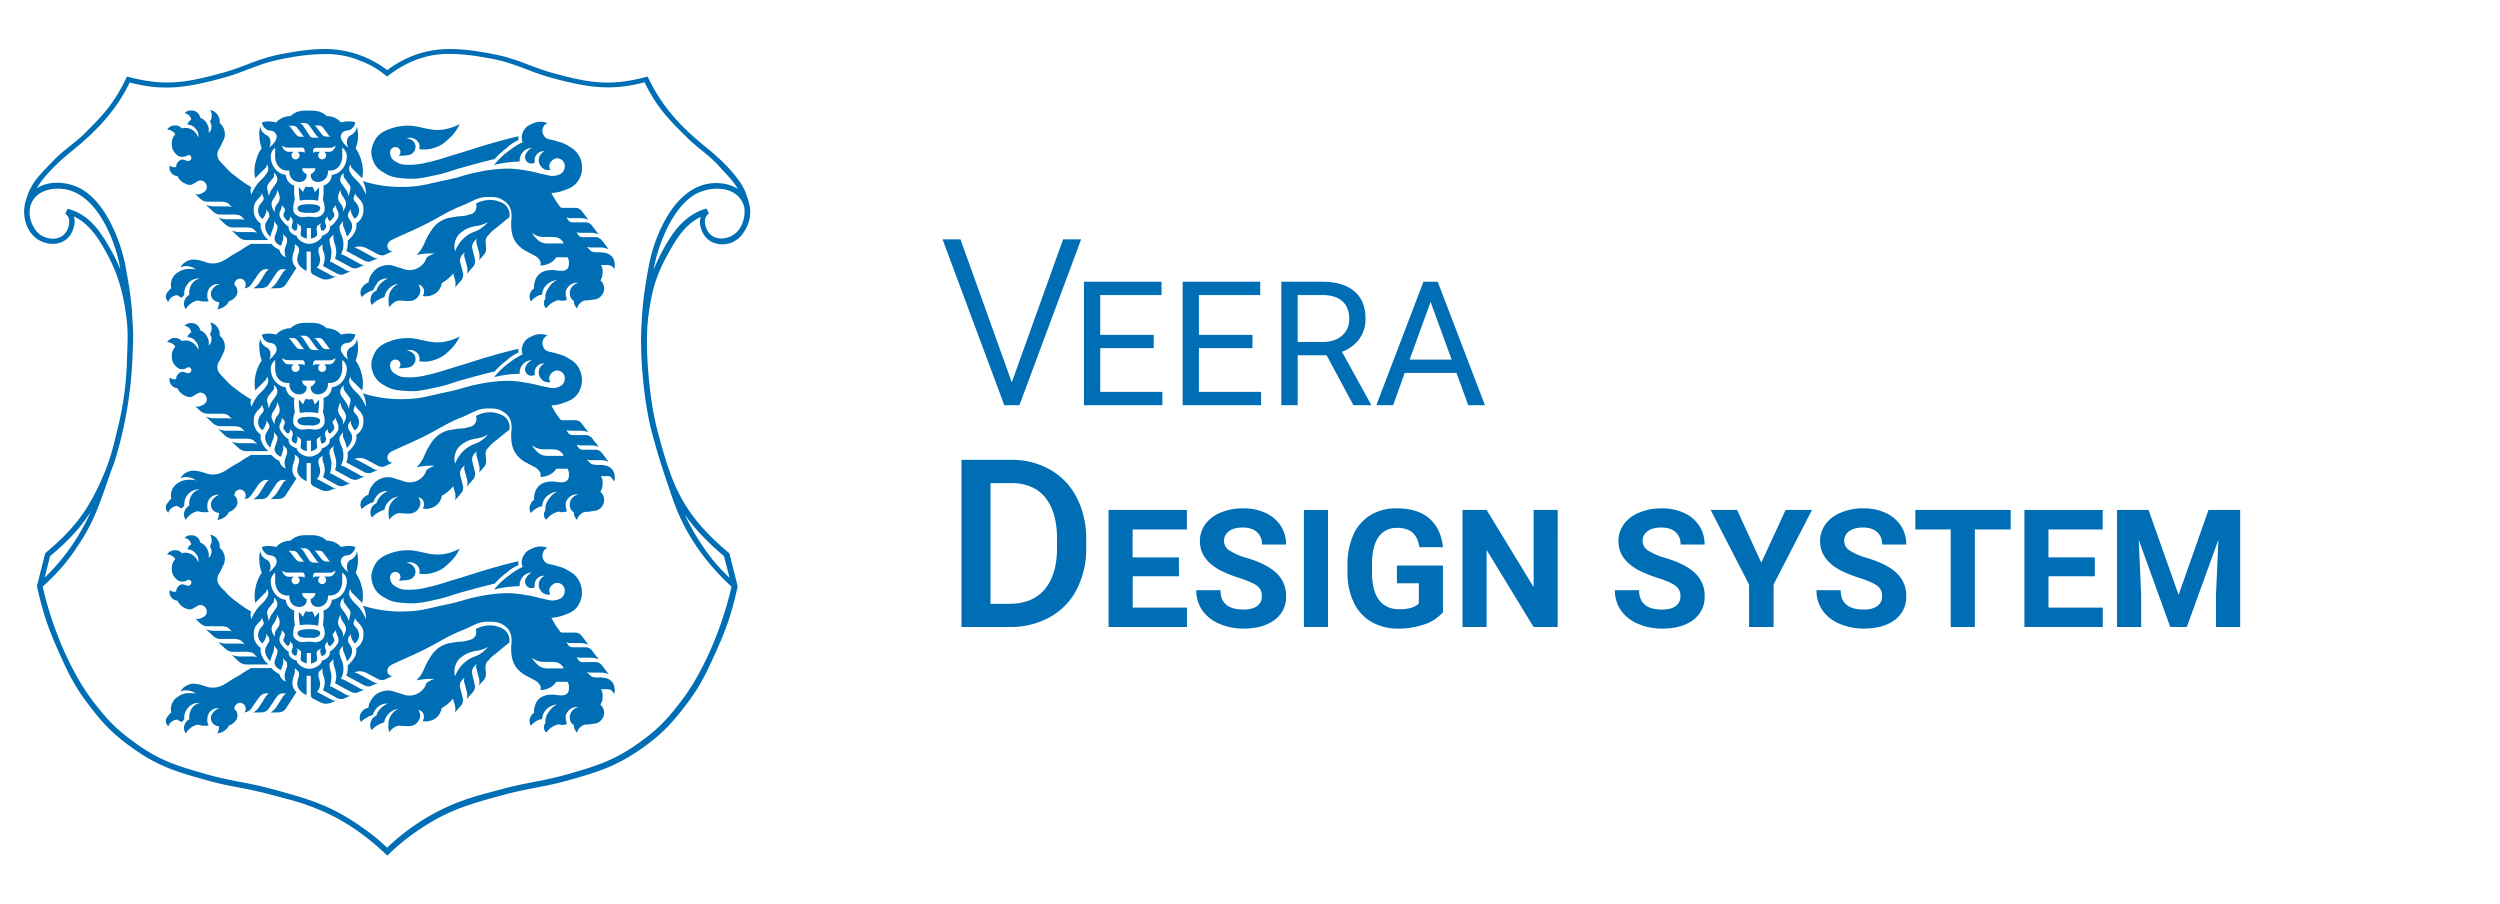 <svg id="Layer_1" data-name="Layer 1" xmlns="http://www.w3.org/2000/svg" viewBox="0 0 1382 500"><defs><style>.cls-1{fill:#006eb5;}</style></defs><title>veera-logo</title><path class="cls-1" d="M412.5,126.1a18.73,18.73,0,0,0,2-11.8,3.55,3.55,0,0,1-.2-1A55.6,55.6,0,0,0,412,106c-3.4-8.4-14.1-18.5-21.1-24.1C376.6,70.4,366,59.2,358,42.3c-20.4,5.6-32.1,3.6-51.9-1.8C293.3,37,286.4,32.6,273.2,30c-9.7-1.9-16.8-2.9-25.3-2.9a56.06,56.06,0,0,0-33.8,11.7,56.71,56.71,0,0,0-33.8-11.7c-8.5,0-15.5,1-25.3,2.9-13.2,2.6-20.1,7.1-32.9,10.5-19.9,5.4-31.4,7.3-51.9,1.8-7.1,15-13.3,21.5-24.6,32.6-5.4,5-11.6,9-16.6,14.4-7.2,7.7-11.9,11.4-14.9,22.1-2.4,8.5.9,19.1,9.7,22.4,7.2,2.7,14.8,0,16.9-8a9.39,9.39,0,0,0,.1-6.2c5.9,2.7,10.8,8.2,14.2,13.6,8.7,13.9,12.6,25.1,14.8,41.6,1.2,9.1.7,14.4.4,23.6a174.75,174.75,0,0,1-5.4,39.4c-2,8.5-4,16.6-7.5,24.6-8.3,19.5-16,29.7-32.3,43.4L20.4,324c3.3,14.6,5.9,22.6,12,36.2,5.3,11.9,8.6,18.9,16.6,29.4s13.2,16,23.8,23.6c14.2,10.3,24.3,13.3,41,18,13.4,3.8,21.8,4.3,35.6,8,10.4,2.8,16.6,4.1,26.5,8.2,14.5,5.9,27,14.8,38.2,25.6a115,115,0,0,1,15.2-12.7c17.3-12.2,29.5-15.6,49.5-21,13.7-3.7,22.1-4.2,35.6-8,16.6-4.7,26.7-7.8,41-18,10.6-7.6,15.9-13.3,23.8-23.6,8-10.5,11.2-17.5,16.6-29.4,6.1-13.6,8.8-21.6,12-36.2l-4.6-18.2c-26.6-22.3-31.9-38.4-39.8-68-4.3-16.1-7.2-45.7-5-62.9,1.9-14.4,4.2-22.8,11.3-35.4,4.3-7.8,9.3-15.8,17.7-19.7a9.39,9.39,0,0,0,.1,6.2c2.2,7.9,9.8,10.6,17,8C408.4,132.3,410.5,129.9,412.5,126.1Zm-9.2,193.3c-7.7-7.3-12.3-13.2-18.5-23.2a110.31,110.31,0,0,1-6.2-11.7c5.2,7.5,12.1,14.9,21.6,22.9ZM50.2,282.8a116.15,116.15,0,0,1-25.5,36.5l3-11.9C37.7,299.1,44.5,291.8,50.2,282.8Zm-16-178.4c19.1,1.7,29.4,28.1,32.2,43.6l.2,1a100.4,100.4,0,0,0-5.4-11c-5.7-10.2-11.9-19.5-23.8-22.6l-1.3,2.7c2.4,1.9,2.5,4.3,1.8,7.1-1.7,6.2-7.4,8-13,5.9-3.3-1.2-4.9-3-6.7-6.3a15.69,15.69,0,0,1-1.5-10.5C18.8,106.4,26.7,103.7,34.2,104.4Zm373.7.1c-4-2.7-9.2-3.6-14.4-3.2-20.7,1.9-31.8,29-34.9,46-2.1,11.5-3.4,19.8-3.9,31.4-1.3,17.8,1.5,44.6,5.5,59.7,2.2,8,4.1,15.1,6.4,21.6h-.1c2.7,7.6,4.5,13.7,6.7,19.4,6.6,17.3,17.5,32.4,31.2,44.9-4.8,20.9-14.7,46.1-27.8,63.2-7.8,10.2-12.8,15.6-23.2,23-13.8,9.9-23.5,12.9-40,17.6-13.4,3.8-21.8,4.3-35.5,8-10.6,2.9-16.8,4.2-26.9,8.3a119.67,119.67,0,0,0-37,24.2,105.87,105.87,0,0,0-13.5-11c-17.7-12.6-29.9-15.9-50.4-21.5-13.7-3.7-22.1-4.2-35.6-8-16.6-4.7-26.3-7.6-40-17.6-10.3-7.4-15.4-12.8-23.2-23-13-17.1-23-42.3-27.7-63.2,9.8-9,14.9-15.2,22.1-26.7,7.5-12,11.1-24.2,15.8-37.5a89.38,89.38,0,0,0,3.1-9.1,224,224,0,0,0,8.6-52.7c.3-7.8.7-12.9.1-19.7-.4-11.6-1.8-19.9-3.9-31.4-2.6-13.9-10.9-35.1-24.4-42.7-7.4-4.2-17.8-4.9-24.7-.4C24.5,96.8,33.4,88.6,39.1,84,52.5,73.3,64.2,61.3,71.7,45.6c19.4,5.1,32.3,2.6,51.1-2.4,12.7-3.4,19.6-7.9,32.7-10.5,9.5-1.9,16.4-2.8,24.7-2.8a46.9,46.9,0,0,1,18.4,3.5c6.7,2.5,9.8,4.5,15.4,8.9,9.8-7.7,21.1-12.5,33.8-12.5,8.3,0,15.2,1,24.7,2.8,13.1,2.6,20,7.1,32.7,10.5,18.7,5,31.7,7.5,51.1,2.4,6.6,13.6,13.7,21,24.2,31.2,5.2,5.1,11.4,9.1,16.4,14.5C401.6,96.5,405.2,99.7,407.9,104.5Zm3.6,10.4c.7,6.4-2,13.7-8.4,16.1-5.5,2.1-11.3.3-13-5.9-.8-2.8-.7-5.2,1.8-7.1l-1.3-2.7c-8.8,2.3-15.5,8.8-20.3,16.4a111.41,111.41,0,0,0-9,17.4l.2-1.1c2.4-12.8,10.3-33.5,22.9-40.6C393.5,102.3,408.7,102.7,411.5,114.9Zm-72,268.7a6.57,6.57,0,0,0,.2-3.4,6.42,6.42,0,0,0-1.1-3,6.92,6.92,0,0,0-2.9-2.1,14,14,0,0,0-4.1-.6h-1.2a10.87,10.87,0,0,1-1.8-.1,3.81,3.81,0,0,1-2.4-1.1l-1.9-1.9a3.08,3.08,0,0,0,1.3.3,4.1,4.1,0,0,0,1.1.1h5.5a10.68,10.68,0,0,1,2.5.3,12.66,12.66,0,0,1,1.8.6l-3.6-4.7a5,5,0,0,0-1.5-1.4,4.28,4.28,0,0,0-2.2-.6H323a4.57,4.57,0,0,1-2-.2,2.68,2.68,0,0,1-1.3-1l-1-1.6a3.08,3.08,0,0,0,1.3.3,4.1,4.1,0,0,0,1.1.1h5.6a10.07,10.07,0,0,1,2.5.3,12.66,12.66,0,0,1,1.8.6l-3.6-4.7a5,5,0,0,0-1.5-1.4,4.28,4.28,0,0,0-2.2-.6h-6.3a4.57,4.57,0,0,1-2-.2,2.68,2.68,0,0,1-1.3-1l-1-1.6a5.64,5.64,0,0,0,1.2.4,4.1,4.1,0,0,0,1.1.1H321a10.68,10.68,0,0,1,2.5.3,12.66,12.66,0,0,1,1.8.6l-3.6-4.7a5,5,0,0,0-1.5-1.4,4.28,4.28,0,0,0-2.2-.6h-5.9a4.42,4.42,0,0,1-2-.2,1.2,1.2,0,0,1-.7-.7s-1-1.3-1.6-2.2c-1.3-1.9-3-5.1-3-5.1a21.31,21.31,0,0,0,6.2-1.2c3.7-1.3,6.3-2.2,8.5-5.4a13.63,13.63,0,0,0-.1-15c-1.6-2.4-3.3-3.3-5.8-4.8s-4.2-1.7-7-2.6c-2.4-.7-4.8-.5-6-2.8a4.69,4.69,0,0,1-.4-4.3,3.89,3.89,0,0,1,2.5-2.5,10.12,10.12,0,0,0-8.5.3c-2.1.9-3.5,1.7-4.6,3.7a7.12,7.12,0,0,0-.7,6.5,37.9,37.9,0,0,0-7.2,4.5,43.48,43.48,0,0,0-8.6,8,64.19,64.19,0,0,1,7.4-1.4c2.6-.3,4.1-.4,6.8-.5a6.25,6.25,0,0,1,.8-3.8,6.66,6.66,0,0,1,6-3.7,5.72,5.72,0,0,0-2.6,2c-1,1.4-1.7,2.7-1,4.3a3.44,3.44,0,0,0,3.1,2.3,3.22,3.22,0,0,0,2.1-.6,5,5,0,0,1,5.3-6.2,4.89,4.89,0,0,0-1.8,1.4,5.3,5.3,0,0,0-.3,6.8,5,5,0,0,0,5.3,2.1,5.12,5.12,0,0,1-.6-2.2c0-1.9,2.4-4.2,4.3-4.2a4.33,4.33,0,0,1,4.3,3.8c.2,4.2-2.8,5.5-5.8,5.9-1.9.3-4.2-.5-6.1-.9-2.8-.5-4.2-1.1-7-1.6-6-1.1-9.5-1.7-15.7-1.4a86.69,86.69,0,0,0-13.3,1.8c-7.6,1.5-10,2.9-17.6,4.4-8.5,1.7-14,3.7-22.7,3.8a69.55,69.55,0,0,1-23.5-3.2,11.44,11.44,0,0,1,1.6,4.7,13.2,13.2,0,0,1,.2,2.8,27.31,27.31,0,0,0-2.9-5.3c-1.8-2.6-3.7-3.4-5.3-6.1a5.56,5.56,0,0,1-.9-1.7,3.76,3.76,0,0,1-.1-2.1,3,3,0,0,1,.7-1.5,3.19,3.19,0,0,0,.3,1.4,4.17,4.17,0,0,0,.6.8l5.5,5.5a19.55,19.55,0,0,0-.5-9.9,20.49,20.49,0,0,0-3.1-6.7,19,19,0,0,0,1.3-6.7,22,22,0,0,0-.6-5.3,5.71,5.71,0,0,1-2,3.8,4.92,4.92,0,0,1-1.5,1,3.51,3.51,0,0,0-1.7,1.9,4.66,4.66,0,0,0-.3,2.1,4.49,4.49,0,0,0,.8,2.7,8.71,8.71,0,0,1-2.8-2.6,8,8,0,0,1-1.3-2.4,3.39,3.39,0,0,1,.3-2.4,3.35,3.35,0,0,1,1.5-1.4c.8-.5,1.5-.3,2.3-.5a4,4,0,0,0,2.2-1.4,4.94,4.94,0,0,0,1.6-3.2,12.49,12.49,0,0,0-5.1-.4,13.73,13.73,0,0,0-2.8.5,9.5,9.5,0,0,0-4.6-3,9.12,9.12,0,0,0-3.3-.5,10.33,10.33,0,0,0-4.9-2.7,17.32,17.32,0,0,0-5.1-.3,17.32,17.32,0,0,0-5.1.3,10.33,10.33,0,0,0-4.9,2.7,9.12,9.12,0,0,0-3.3.5,8.84,8.84,0,0,0-4.6,3,12.61,12.61,0,0,0-2.8-.5,11.14,11.14,0,0,0-5.1.5,4.94,4.94,0,0,0,1.6,3.1,4.49,4.49,0,0,0,2.3,1.4,8.56,8.56,0,0,1,2.3.5,3.35,3.35,0,0,1,1.5,1.4,2.89,2.89,0,0,1,.3,2.4,4.37,4.37,0,0,1-1.3,2.4,8.71,8.71,0,0,1-2.8,2.6,4.3,4.3,0,0,0,.8-2.7,5.11,5.11,0,0,0-.3-2.1,3.51,3.51,0,0,0-1.7-1.9,7.84,7.84,0,0,1-1.5-1,5.67,5.67,0,0,1-2.1-4,14,14,0,0,0-.5,5.4,19.45,19.45,0,0,0,1.3,6.7,22.73,22.73,0,0,0-3.6,16.6l5.5-5.5a2.41,2.41,0,0,0,.6-.8,2.23,2.23,0,0,0,.3-1.4,3,3,0,0,1,.7,1.5,3.76,3.76,0,0,1-.1,2.1,5.56,5.56,0,0,1-.9,1.7c-1.6,2.7-3.5,3.5-5.3,6.1a27.31,27.31,0,0,0-2.9,5.3,7.17,7.17,0,0,1-.5-2.1,4.77,4.77,0,0,1,.4-2,61.31,61.31,0,0,1-7.3-4.8c-2.6-2-4.2-3-6.3-5.4-2.5-2.9-5.5-4.6-5.1-8.4.2-2,1.4-2.8,2.1-4.6.9-2.3,2.1-3.5,2-6a7.77,7.77,0,0,0-2.9-6.1,5.47,5.47,0,0,0-.8-3.9,5.77,5.77,0,0,0-4.4-3.3,6.26,6.26,0,0,1-.2,6.5,4.12,4.12,0,0,1,.9,3,4.22,4.22,0,0,1-1.6,3.3,7.34,7.34,0,0,0-.8-5,7.2,7.2,0,0,0-3.8-3.5,4.82,4.82,0,0,0-5.1-4,4.55,4.55,0,0,0-3.6,1.5,4.21,4.21,0,0,1,3.7,3.6,3.78,3.78,0,0,0-1.2,1,4,4,0,0,0-.9,1.7,5.78,5.78,0,0,1,4.5,2.2,5.65,5.65,0,0,1,1.5,5,7.85,7.85,0,0,0-1.6-2.8,7.33,7.33,0,0,0-7.5-2.3,4.62,4.62,0,0,0-4.1-1.6,4.7,4.7,0,0,0-4,2.3,5.83,5.83,0,0,1,2.9.9,4.89,4.89,0,0,1,1.6,1.6,9.06,9.06,0,0,0-1.1,1.6,7.56,7.56,0,0,0-.8,4.2,6.46,6.46,0,0,0,1.6,4.4c1.3,1.5,2.4,2.4,4.4,2.3a9,9,0,0,0,1.6-.3c.7-.2,1-.7,1.7-.7,1.7.2,2.3,2.5,0,3.3-.6.2-1-.2-1.6-.3a7.34,7.34,0,0,0-2-.5,3.34,3.34,0,0,0-2.3,1.4,3.54,3.54,0,0,0-1,2.6,3.75,3.75,0,0,1-2.1,0,3.92,3.92,0,0,1-1.4-.8,4.18,4.18,0,0,0,.7,3.9,4.31,4.31,0,0,0,3.5,1.9,7.82,7.82,0,0,0,4.1,4.1,5.38,5.38,0,0,0,2.8.8c1.4-.1,2-.8,3.2-1.4.8-.4,1.2-.9,2.1-1a2.94,2.94,0,0,1,2.4.6,3.47,3.47,0,0,1,1.6,3.1c0,1.8-1.3,2.7-2.9,3.4a4.48,4.48,0,0,1-3.4.4l2.3,2.2a8.47,8.47,0,0,0,1.9,1.4,5,5,0,0,0,2.4.6h7.2a9.74,9.74,0,0,1,2.4.2,3.73,3.73,0,0,1,2.3,1l1.7,1.7a3.19,3.19,0,0,0-1.4-.3,4.1,4.1,0,0,0-1.1-.1h-7.3a11.53,11.53,0,0,1-2.6-.3,15.19,15.19,0,0,1-2-.6l3.6,3.4a8.47,8.47,0,0,0,1.9,1.4,5,5,0,0,0,2.4.6h7.2a9.74,9.74,0,0,1,2.4.2c1,.3,1.6.3,2.3,1.1l1.7,1.7a5.77,5.77,0,0,0-1.4-.3,4.87,4.87,0,0,0-1.2-.1h-7.5a11.53,11.53,0,0,1-2.6-.3,15.19,15.19,0,0,1-2-.6l3.6,3.4a8.47,8.47,0,0,0,1.9,1.4,5,5,0,0,0,2.4.6h7.2a9.74,9.74,0,0,1,2.4.2,3.73,3.73,0,0,1,2.3,1l1.8,1.8a3.19,3.19,0,0,0-1.4-.3,4.48,4.48,0,0,0-1.2-.1h-6.9a13.12,13.12,0,0,1-2.7-.3,10.56,10.56,0,0,1-1.9-.6l3.6,3.4a5.86,5.86,0,0,0,1.9,1.3,5,5,0,0,0,2.4.6h12.4a11.34,11.34,0,0,1-3.1-3.7,10.21,10.21,0,0,1-1.1-2.9,5.28,5.28,0,0,1,0-2.5,4.81,4.81,0,0,1-1.1-.9,8,8,0,0,1-1.8-2.3,7.86,7.86,0,0,1-1-4.5,8.31,8.31,0,0,1,.3-2.7,6.78,6.78,0,0,1,1.2-2.2,13.72,13.72,0,0,1,1.6-1.8,7.27,7.27,0,0,0,.8-.9,3.51,3.51,0,0,0,.6-1.4l.8,2.2a1.63,1.63,0,0,1,.1,1.2c-.1.5-.4.7-.7,1.2a18.26,18.26,0,0,0-1.3,1.6,5.42,5.42,0,0,0-.9,2.4,5.11,5.11,0,0,0,.3,3,3.92,3.92,0,0,0,.8,1.4,3.48,3.48,0,0,0,1.3,1.1l1-1.5.8-1.7a1.34,1.34,0,0,0,.2-.9,2.88,2.88,0,0,0-.1-1.3l1.4,2a3.26,3.26,0,0,1,.4,1.4,2,2,0,0,1-.4,1.5l-1.4,2.4a4.49,4.49,0,0,0-.5,1.9,6.8,6.8,0,0,0,.2,2,8.11,8.11,0,0,0,1,2.1,10,10,0,0,0,1.6,2c.4-1.4.6-2.2,1.1-3.6a12.54,12.54,0,0,0,.9-2.5,4.48,4.48,0,0,0,.1-1.2,7.57,7.57,0,0,0-.1-1.5l1.7,2.2c.4.4.3.8.3,1.4a4.3,4.3,0,0,1-.2,1.2l-1.3,3.8a2.48,2.48,0,0,0,0,1.7,3.52,3.52,0,0,0,1.4,2.2,4.27,4.27,0,0,0,2.1,1.1l1-3.2a3.18,3.18,0,0,0,.2-1.4,5.54,5.54,0,0,0-.2-1.8l1.8,1.8c.5.5.4,1,.5,1.6a3.33,3.33,0,0,1-.1,1.4l-1,3a4.53,4.53,0,0,0-.2,2.3,8.17,8.17,0,0,0,.6,2.7,5.1,5.1,0,0,1-2-1.2,4.57,4.57,0,0,1-1.1-1.6,6.94,6.94,0,0,1-.5-1.3,5.85,5.85,0,0,1-1.7-1,9.37,9.37,0,0,1-2.6-2.3H138.8c-5.8,3.2-4.8,3.2-8.1,4.9-5.2,2.8-8,6.2-13.8,5.9-2.3-.1-3.4-.9-5.6-1.4a15.14,15.14,0,0,0-3.7-.7,8,8,0,0,0-4.8,1.2,6.91,6.91,0,0,0-3,3.1,7,7,0,0,1,4.7-.5,7.73,7.73,0,0,1,3.8,1.7,9.26,9.26,0,0,0-3.3-.3,9.62,9.62,0,0,0-6.4,1.8,7.92,7.92,0,0,0-3.9,5.2,7.72,7.72,0,0,0,0,3.7,5.36,5.36,0,0,0-1.5,1.5c-.8,1-1.5,1.7-1.5,3a3.66,3.66,0,0,0,1.4,3.1,4.72,4.72,0,0,1,2.5-3,4.51,4.51,0,0,1,2.5-.7,6.07,6.07,0,0,0,1,.7,6.71,6.71,0,0,0,1.5.6l1.3-1.5a7.71,7.71,0,0,1,1.8-6,7.47,7.47,0,0,1,6.8-3,7,7,0,0,0-5.3,4.7,7.9,7.9,0,0,0-.5,4.3,4.53,4.53,0,0,0-2.4,2.5,4.86,4.86,0,0,0,.4,5.3,9.59,9.59,0,0,1,2.7-3,8,8,0,0,1,4.1-1.8,9.48,9.48,0,0,0,2.3.5,10.89,10.89,0,0,0,3.6-.1,4.89,4.89,0,0,1-.8-2.9c-.1-2.8,1.1-5.2,3.7-6.2a5.11,5.11,0,0,1,3-.3,5.3,5.3,0,0,0-2.8,1.6c-1.3,1.3-2.2,2.6-1.8,4.5a4,4,0,0,0,2.1,3.1,3.89,3.89,0,0,0,2.3.7,11,11,0,0,1-.2,1.8,7.61,7.61,0,0,1-.8,2.1,8.14,8.14,0,0,0,4.4-1.8,6.72,6.72,0,0,0,2.1-2.6,5.1,5.1,0,0,0,2.3-1.2c1.6-1.3,2.6-2.8,2.3-4.9a4.06,4.06,0,0,0-1.6-2.9,3.27,3.27,0,0,1,3.1-3.5,3.3,3.3,0,0,1,3.1,3.8,3,3,0,0,1-.7,1.5,5.92,5.92,0,0,0,1.9-.5,4.94,4.94,0,0,0,1.9-1.6l3.3-4.8a7.63,7.63,0,0,1,.8-1.1c1.2-1.4,2.2-2.5,4-2.5h1.7a5.24,5.24,0,0,0-1.1,1,7.27,7.27,0,0,0-.8.9l-3.3,5.3a9.09,9.09,0,0,1-1.8,2.1c-.6.5-.9.8-1.6,1.3l4.4-.1a5,5,0,0,0,4.1-2.1l4.1-6.1a4.06,4.06,0,0,1,1.4-1.5,3,3,0,0,1,1.8-.8h2.4a4.81,4.81,0,0,0-1.1.9,7.27,7.27,0,0,0-.8.9l-3.4,5.4a9.09,9.09,0,0,1-1.8,2.1c-.6.5-.9.8-1.6,1.3l4.3-.1a4.19,4.19,0,0,0,2.2-.5,3.75,3.75,0,0,0,1.9-1.6l5.9-9.1a5.69,5.69,0,0,1-1.9-2.9,5.3,5.3,0,0,1-.3-2.8,9.26,9.26,0,0,1,.4-2.3c.2-.8.5-1.2.7-2.1a11.14,11.14,0,0,0,.2-1.7,7.08,7.08,0,0,0-.1-1.4l1.5,1.2a2.29,2.29,0,0,1,.7,1,2.51,2.51,0,0,1,.2,1.5,8,8,0,0,1-.3,1.5,16.84,16.84,0,0,0-.6,2.4,5.76,5.76,0,0,0,.2,2.6,6.33,6.33,0,0,0,1.6,2.4,8,8,0,0,0,3.3,2.2V373.6h2.3v10.6a2.51,2.51,0,0,0,1.8,2.3l4,2a7,7,0,0,0,5.5-.1l2.9-1.1a3.6,3.6,0,0,1-1.8-.1,10.08,10.08,0,0,1-1.8-.9l-7.3-3.9a4.45,4.45,0,0,0,1.6-2.6,5.76,5.76,0,0,0,.2-2.6,16.84,16.84,0,0,0-.6-2.4,8,8,0,0,1-.3-1.5,3.89,3.89,0,0,1,.2-1.5,1.83,1.83,0,0,1,.7-1l1.5-1.2a6.15,6.15,0,0,0-.1,1.4,8.81,8.81,0,0,0,.2,1.7c.2.8.5,1.2.7,2.1a9.08,9.08,0,0,1,.3,2.3,9.47,9.47,0,0,1-1,4.4l7.5,4.2a5.22,5.22,0,0,0,2.1.7,3.12,3.12,0,0,0,2.1-.3l3.8-1.6a3.67,3.67,0,0,1-1.8-.1,10.08,10.08,0,0,1-1.8-.9l-7.1-3.9a2.68,2.68,0,0,1-.9-.2,16.78,16.78,0,0,0,.7-3.9,7.08,7.08,0,0,0,0-2.9l-.8-3.5a3.21,3.21,0,0,1-.1-1.4c0-.7,0-1.2.5-1.6l1.8-1.8a5.54,5.54,0,0,0-.2,1.8,7.84,7.84,0,0,0,.2,1.4,27.59,27.59,0,0,0,.8,2.7,23.81,23.81,0,0,1,.5,2.6,8.85,8.85,0,0,1,0,2.3,14.37,14.37,0,0,1-.6,2.6l8.5,4.6a5.22,5.22,0,0,0,2.1.7,3.12,3.12,0,0,0,2.1-.3l3.8-1.6a3.67,3.67,0,0,1-1.8-.1,6.08,6.08,0,0,1-1.8-.9l-7.1-3.9c-.4-.2-.7-.3-1.2-.5l-1.3-.5a5.91,5.91,0,0,0,.6-1.4,12.88,12.88,0,0,0,.6-2.1,13.39,13.39,0,0,0-.2-4.9c-.4-1.9-1.3-2.9-1.6-4.8a2.62,2.62,0,0,1-.2-1.5,2.09,2.09,0,0,1,.3-1.4l1.7-2.2a7.57,7.57,0,0,0-.1,1.5,4.87,4.87,0,0,0,.1,1.2,20.36,20.36,0,0,0,.9,2.2c.5,1.5.8,2.3,1.2,3.8a10,10,0,0,0,1.6-2,5.8,5.8,0,0,0,1-2.1,4.42,4.42,0,0,0,.2-2,3,3,0,0,0-.5-1.9l-1.4-2.4a1.68,1.68,0,0,1-.3-1.2,2.49,2.49,0,0,1,.3-1.7l1.4-2a2.88,2.88,0,0,0-.1,1.3,2.39,2.39,0,0,0,.2.9l.8,1.7,1,1.5a3.48,3.48,0,0,0,1.3-1.1,3.92,3.92,0,0,0,.8-1.4,5.11,5.11,0,0,0,.3-3,7,7,0,0,0-.9-2.4,10.1,10.1,0,0,0-1.3-1.6,2.4,2.4,0,0,1-.7-1.2,2.46,2.46,0,0,1,.1-1.2l.8-2.2a3.51,3.51,0,0,0,.6,1.4c.3.4.5.5.8.9.6.7,1.1,1.1,1.6,1.8a9.41,9.41,0,0,1,1.2,2.2,8,8,0,0,1,.3,2.7,8.75,8.75,0,0,1-1,4.5,8,8,0,0,1-1.8,2.3,5.38,5.38,0,0,1-1.2.9,5.28,5.28,0,0,1,0,2.5,7.91,7.91,0,0,1-1.1,2.9,16.68,16.68,0,0,1-3.6,4.1,19,19,0,0,1,0,2.5,8.87,8.87,0,0,1-.8,3.2l9.7,5.2a5.22,5.22,0,0,0,2.1.7,3.12,3.12,0,0,0,2.1-.3l3.8-1.6a3.6,3.6,0,0,1-1.8-.1,10.08,10.08,0,0,1-1.8-.9l-7.2-3.9c-.4-.2-.7-.3-1.1-.5l-1.3-.5a10.27,10.27,0,0,1,2.4-.5,7.53,7.53,0,0,1,3,.4,8.65,8.65,0,0,1,1.7.7l5.6,3a5.22,5.22,0,0,0,2.1.7,3,3,0,0,0,2.1-.3l4.6-2.1a2.7,2.7,0,0,1-1.8-.1,2.93,2.93,0,0,1-1.3-1.6c-.7-1.8.7-3.6,2.3-4.4,6.5-3.1,9.9-4.4,16.1-7.4,9.2-4.4,13.9-8.1,23.4-11.8,5.1-2,7.9-4.5,13.4-4.5,3.4,0,5.7-.1,8.6,1.7a9.85,9.85,0,0,1,3.2,2.9,10,10,0,0,1,1.4,4.1,16.22,16.22,0,0,1-.1,4.4c-.1,4.1,0,9,3.4,12.9a16.82,16.82,0,0,0,5.4,4.1c2,1.1,3.1,1.6,5,2.7a6.43,6.43,0,0,1,2.3,2.7,3.32,3.32,0,0,1,0,2.2,9.15,9.15,0,0,0,4-.7,9.06,9.06,0,0,0,4.8-3.8h6.2a5.21,5.21,0,0,1,.8,3c0,1.4,0,2.4-.9,3.4a3.89,3.89,0,0,1-3,1.1c-2.5.1-3.6-.6-6-.4a11.25,11.25,0,0,0-4.8,1.1,7.65,7.65,0,0,0-4,4.8,8.18,8.18,0,0,0-.5,4.1,4.69,4.69,0,0,0-1.8,1.9,5.06,5.06,0,0,0,0,5.3,9.89,9.89,0,0,1,2.9-2.5,6.88,6.88,0,0,1,3.3-1.2,8.15,8.15,0,0,1,4.3-6.8,7.76,7.76,0,0,1,3.9-1.2,9.38,9.38,0,0,0-3.9,3.2c-1.8,2.3-2.7,4.1-2.5,7a3.66,3.66,0,0,0-.8,2.6,3.55,3.55,0,0,0,1.2,2.6c1.9-2.1,2.5-2.7,4.6-3.7a9,9,0,0,1,2.3-.8,6.55,6.55,0,0,0,2.8.3c.7-.1,1.5-.4,1.8-.4-.7-2.5-1.3-4.8.4-6.8a6.08,6.08,0,0,1,5.9-2.6,6,6,0,0,0-3.6,2.3,5.44,5.44,0,0,0-1.1,3.9,4.59,4.59,0,0,0,2.3,3.8,3.36,3.36,0,0,0,.4,2.2,4.29,4.29,0,0,0,1.4,1.9,4.57,4.57,0,0,1,1.5-2.8,5.94,5.94,0,0,1,1.8-1.3c1.3-.6,2.2-.2,3.6-.5,2.3-.4,4-.2,5.7-1.7a6,6,0,0,0,.2-9.2,7.39,7.39,0,0,0,1.2-4.3,6.7,6.7,0,0,0-.9-4.2h3.5a8.08,8.08,0,0,1,1.9.3A11.09,11.09,0,0,1,339.5,383.6ZM187.4,346.2a4.19,4.19,0,0,1-.5-2.2,7.79,7.79,0,0,1,.4-2.1,10,10,0,0,1,1-2.1,7.57,7.57,0,0,0,.1,1.5,7.22,7.22,0,0,0,.9,2,10.81,10.81,0,0,1,1.1,1.8,4.79,4.79,0,0,1,.9,2.6,6.49,6.49,0,0,1-.8,2.7,9.5,9.5,0,0,1-1,1.7,3.75,3.75,0,0,0,0-2.1,5.8,5.8,0,0,0-1-2.1A16.29,16.29,0,0,1,187.4,346.2Zm-32.9,7.3a3.64,3.64,0,0,1,.2-1.5l.7-1.5a4.22,4.22,0,0,0,.3-1.2,3.4,3.4,0,0,0,.1-1l1.4,1.7a1.4,1.4,0,0,1,.3.9,5.27,5.27,0,0,1-.3,1.2c-.2.6-.5.9-.5,1.5a1.94,1.94,0,0,0,.3,1.3l1.5,1.8a.76.76,0,0,0,.9.2c.5-.1.6-.6.8-1.1a1.71,1.71,0,0,0,0-1.4l1.3,1.5a1.55,1.55,0,0,1,.3,1.1,1.38,1.38,0,0,1,0,.9l-.5,1.6a1.7,1.7,0,0,0,0,1,1.91,1.91,0,0,0,.5,1,2.54,2.54,0,0,0,1,.8,1.13,1.13,0,0,0,.8.1c.3-.1.4-.4.5-.8l.4-1.8a1.85,1.85,0,0,0-.2-.7c-.1-.4-.3-.5-.5-.8l2,1.2c.4.2.5.6.6,1.1a2.85,2.85,0,0,1,0,1.3l-.2,2a2.08,2.08,0,0,0,.3,1.3c.3.5.7.6,1.3.9a6.36,6.36,0,0,0,1.8.6V361h2.3v5.8a6.36,6.36,0,0,0,1.8-.6,3.81,3.81,0,0,0,1.3-.9,1.52,1.52,0,0,0,.3-1.3l-.2-2a2.85,2.85,0,0,1,0-1.3c.1-.5.2-.9.6-1.1l2-1.2c-.2.3-.3.5-.5.8s-.3.4-.2.7l.4,1.8c.1.4.1.7.5.8a1.13,1.13,0,0,0,.8-.1,2,2,0,0,0,1-.8,2.35,2.35,0,0,0,.5-1,1.7,1.7,0,0,0,0-1l-.5-1.6a2.72,2.72,0,0,1,0-.9,2.9,2.9,0,0,1,.3-1.1l1.3-1.5a1.71,1.71,0,0,0,0,1.4c.2.5.3.9.8,1.1s.7.1.9-.2l1.5-1.8a1.94,1.94,0,0,0,.3-1.3c0-.6-.3-.9-.5-1.5s-.4-.7-.4-1.2a1.09,1.09,0,0,1,.4-.9l1.4-1.7a3.4,3.4,0,0,0,.1,1,5.64,5.64,0,0,0,.4,1.2l.7,1.5a3.89,3.89,0,0,1,.2,1.5,7.57,7.57,0,0,1-.1,1.5,5.37,5.37,0,0,1-1,1.6,10,10,0,0,1-1.6,1.9,10.62,10.62,0,0,1-2.1,1.6,2.57,2.57,0,0,1-.1,1.5,3.23,3.23,0,0,1-1,1.7,6.1,6.1,0,0,1-1.6,1.2,10.41,10.41,0,0,1-1.6.6,2.51,2.51,0,0,1-.6,1.4,3.18,3.18,0,0,1-1,1,6.78,6.78,0,0,1-2.3,1.4,7,7,0,0,1-3.1.7,6.43,6.43,0,0,1-3.1-.7,6.78,6.78,0,0,1-2.3-1.4,9.43,9.43,0,0,1-1-1,3.51,3.51,0,0,1-.6-1.4,7.58,7.58,0,0,1-1.6-.6,6.57,6.57,0,0,1-1.7-1.2,4.25,4.25,0,0,1-1-1.7,2.57,2.57,0,0,1-.1-1.5,8.34,8.34,0,0,1-2.1-1.6,14.62,14.62,0,0,1-1.6-1.9,5.37,5.37,0,0,1-1-1.6A2.54,2.54,0,0,1,154.5,353.5Zm-4.4-5.8a5.09,5.09,0,0,1,.9-2.6,10.81,10.81,0,0,0,1.1-1.8,8.82,8.82,0,0,0,.9-2,7.08,7.08,0,0,0,.1-1.5,8.42,8.42,0,0,1,1.1,2.1,5.22,5.22,0,0,1,.4,2.1,5.45,5.45,0,0,1-.5,2.2c-.3.7-.8,1-1.2,1.7a5.58,5.58,0,0,0-.9,2.1,3.75,3.75,0,0,0,0,2.1,9.91,9.91,0,0,1-1.1-1.7A6.49,6.49,0,0,1,150.1,347.7Zm.9-14.5a2.2,2.2,0,0,0,.5-1.6,2,2,0,0,0-.1-1.3,3.23,3.23,0,0,1,1.2,1.4,4.23,4.23,0,0,1,.7,2.7,4,4,0,0,1-.9,2.1l-1.9,2.7c-.2.4-.4.5-.6.9a8.86,8.86,0,0,0-.8,1.7c-.2.6-.4.9-.6,1.5-.1-.8-.2-1.3-.3-2.1a14.62,14.62,0,0,1-.5-2,4.28,4.28,0,0,1,.8-2.9Zm8-16.7h8.1a1.22,1.22,0,0,1,1,.6c.5.5.3,1.2.3,1.8l-.1.6a1.71,1.71,0,0,0-1.3-.7h-2.5a2.72,2.72,0,0,1,1.1,2,2.2,2.2,0,1,1-4.4,0,2,2,0,0,1,.7-1.6l.4-.4h-3a2.9,2.9,0,0,1-2.2-1.2,3,3,0,0,1-1-2.2A4.17,4.17,0,0,0,159,316.5Zm5.3-10.9,2.8,3.7c.2.2.2.5.5.7a1.62,1.62,0,0,0,.9.5h-2.3a2.62,2.62,0,0,1-1.7-.5c-.6-.3-.8-.7-1.3-1.2l-2.3-3a2,2,0,0,0-.6-.7,4.17,4.17,0,0,0-.8-.6h2.7a3,3,0,0,1,2.1,1.1Zm10.4,3.9a2,2,0,0,0,.6.7,3.17,3.17,0,0,0,1.2.8h-3.1a2.47,2.47,0,0,1-1.8-.6c-.5-.3-.6-.7-.9-1.1L168,305a3.92,3.92,0,0,0-.8-1,3.19,3.19,0,0,0-1.6-.9h2.9a2.72,2.72,0,0,1,1.7.6,3.57,3.57,0,0,1,1.1,1Zm8.1.9h-2.3a2.62,2.62,0,0,1-1.7-.5c-.6-.3-.8-.7-1.3-1.2l-2.3-3a2,2,0,0,0-.6-.7,4.17,4.17,0,0,0-.8-.6h2.7a2.38,2.38,0,0,1,1.2.3,2.28,2.28,0,0,1,.9.8l2.8,3.7c.2.2.2.5.5.7A1.62,1.62,0,0,0,182.8,310.4Zm2.6,4.9a3,3,0,0,1-1,2.2,2.76,2.76,0,0,1-2.2,1.2h-3a2.72,2.72,0,0,1,1.1,2,2.2,2.2,0,0,1-4.4,0,2.36,2.36,0,0,1,.7-1.6l.4-.4h-2.5c-.6,0-.9.3-1.4.8V318a1.59,1.59,0,0,1,1.4-1.4h8.1A4.55,4.55,0,0,0,185.4,315.3Zm6.3,5.3c.3,5.1-2.8,10.3-8.3,11a6.33,6.33,0,0,1-4.6,5.9,33.77,33.77,0,0,1-.3,7.8v.1a12.87,12.87,0,0,1,1,4.8c0,3-2.5,4.9-5.6,4.8a25.08,25.08,0,0,0-3.1-.3c-3.2,0-4.4,1.1-7.3-1.2a3.77,3.77,0,0,1-1.4-3.3,13.72,13.72,0,0,1,.9-4.9,29.17,29.17,0,0,1-.3-7.8,6.66,6.66,0,0,1-4.7-5.9c-5.5-.7-8.6-5.9-8.3-11a6.67,6.67,0,0,1,2.4-4.1v4.7c0,4.2,2.4,8.1,7.1,8h.8c-.6,7.7,10.2,8.4,9.5,1.9a3.66,3.66,0,0,1-2.5-3.2h7.4a3.92,3.92,0,0,1-2.6,3.2c-.7,6.5,10,5.7,9.5-1.9h.8c4.7.1,7.1-3.8,7.1-8v-4.7A6.14,6.14,0,0,1,191.7,320.6Zm2,18.7a7.34,7.34,0,0,1-.5,2,15.17,15.17,0,0,0-.3,2.1,9.38,9.38,0,0,0-.6-1.5,8.86,8.86,0,0,0-.8-1.7,7,7,0,0,0-.6-.9l-1.9-2.7a4,4,0,0,1-.9-2.1,4.39,4.39,0,0,1,.7-2.7,8.06,8.06,0,0,1,1.2-1.4,5.7,5.7,0,0,0-.1,1.3,4.28,4.28,0,0,0,.5,1.6l2.4,3.3A3,3,0,0,1,193.7,339.3Zm117.9,30.2h-8.7c-3.4,0-4.9-1-7.2-3.6a11.8,11.8,0,0,1-1.7-2.4,9.94,9.94,0,0,0,6.6,2.4c2,0,4.1-.1,6.1.1a5.62,5.62,0,0,1,3.9,1.9A3.36,3.36,0,0,1,311.6,369.5ZM176.9,350.6c1-2.8-4.6-2.8-6.2-2.8a28.25,28.25,0,0,0-2.9.2c-1.3.2-3.9.6-3.2,2.6.5,1.5,2,1.6,3.4,1.9a13.1,13.1,0,0,0,2.8,0,13.13,13.13,0,0,0,2.8.1C174.9,352.3,176.4,352.1,176.9,350.6Zm-1.1-4.7a36.83,36.83,0,0,0,.6-6.6v-.9l-2.3,2.7a7.26,7.26,0,0,1-.5-1.2c-.2-.5-.6-1.7-1.2-2-.7.4-.8.3-1.6.3a2.54,2.54,0,0,1-1.5-.3h-.1c-.5.1-1.5,2.6-1.7,3l-2.3-2.7a38,38,0,0,0,.6,7.5,17.19,17.19,0,0,1,5-.4A21.36,21.36,0,0,1,175.8,345.9Zm110.9-33.6a4.07,4.07,0,0,1-.2-1,10.42,10.42,0,0,1,.1-1.1c-6.5,1.6-10.1,2.5-16.5,4.4-6.7,1.9-10.4,3.3-17.2,5.3-6.5,1.9-10.2,3.4-16.8,4.8a39.88,39.88,0,0,1-8.9,1.3c-3.6,0-5.2,0-7.1-1-2.2-1.1-3.9-2.2-4.3-4.6a3.62,3.62,0,0,1,.3-2.9,3,3,0,0,1,2.3-1.3,2.75,2.75,0,0,1,2.8,1.8,2.51,2.51,0,0,1-.8,2.9,10.75,10.75,0,0,0,3.1-.1c1.8-.2,3.1-.1,4.5-1.3a4.69,4.69,0,0,0,1.7-3.4,5.1,5.1,0,0,0-5-4.9,5.09,5.09,0,0,1,4.5.3A4.41,4.41,0,0,1,231,313a4.3,4.3,0,0,1,.7,4.1,17,17,0,0,0,8.4-.7c3.5-1.1,5.4-2.5,8.1-5.1a23.47,23.47,0,0,0,5.9-8,27.34,27.34,0,0,1-7.4,2.7c-7.6,1.8-13.4-1.4-19.9-1.8a28.8,28.8,0,0,0-11.7,1.9c-4.1,1.6-6.8,3.4-8.5,7.4-1.6,3.6-1.8,6.4-.3,10.1,1.3,3.4,3.4,5.2,6.3,6.8,4.2,2.5,6.8,2.6,11.7,3,6.9.5,10.5-.6,17.1-2,6.1-1.3,9.3-2.8,15.3-4.4,6.5-1.8,10.2-2.8,16.8-4.4a41,41,0,0,1,6.5-6A27.4,27.4,0,0,1,286.7,312.3Zm-76.6-39.8a6.56,6.56,0,0,1,4.3-1,10.32,10.32,0,0,0-3.3,2.1,10,10,0,0,0-3,4.6,4.35,4.35,0,0,0-1.6,1,4.61,4.61,0,0,0-1.5,2.6,5.07,5.07,0,0,0,.6,4.3,12.77,12.77,0,0,1,3.6-2.9,13.65,13.65,0,0,1,3.3-1.4,7.34,7.34,0,0,1,2.1-4.2,8.2,8.2,0,0,1,5.8-3.1,7.27,7.27,0,0,0-3.3,2.4c-1.8,2-2.2,3.8-2.3,6.4a10.75,10.75,0,0,0,.5,4,8.07,8.07,0,0,1,2.6-2.6,4.91,4.91,0,0,1,2.5-1,17.7,17.7,0,0,1,2.3.1c1.2.1,1.8.1,3,.1a6.17,6.17,0,0,0,6.7-6.1,8.33,8.33,0,0,0-.4-1.5,6.07,6.07,0,0,0-.7-1.4,4,4,0,0,1,2.2,1.2,4.32,4.32,0,0,1,.2,5,8.61,8.61,0,0,0,5.7-.7,7.88,7.88,0,0,0,3.8-3.4,7.16,7.16,0,0,0,1-2.9,20.17,20.17,0,0,0,3.8-2.7,20.62,20.62,0,0,0,2.5-2.6l1.1,3.8a7.84,7.84,0,0,1,.2,2.2,5.66,5.66,0,0,1-.3,1.8l3.3-3.8a4.27,4.27,0,0,0,1.1-2.1,3.67,3.67,0,0,0,.1-1.8l-1.6-6.3a4.16,4.16,0,0,1,.1-2.2,4,4,0,0,1,.9-1.7l1.5-1.6a2.34,2.34,0,0,0-.2,1.1,2.23,2.23,0,0,0,0,1.4l1.5,5.4a5.84,5.84,0,0,1,.2,1.9,7.61,7.61,0,0,1-.3,2.1l3.3-3.8a4.19,4.19,0,0,0,1.1-2.2,3.67,3.67,0,0,0,.1-1.8l-1.5-6.3a3.35,3.35,0,0,1,.1-2.2,4,4,0,0,1,.9-1.7l1.5-1.7a2.34,2.34,0,0,0-.2,1.1,2.23,2.23,0,0,0,0,1.4l1.5,5.6a6.8,6.8,0,0,1,.2,2,5.82,5.82,0,0,1-.3,1.9l2.9-3.3a4.2,4.2,0,0,0,.9-1.9,6.73,6.73,0,0,0,.1-2l-.2-2a7.38,7.38,0,0,1,.1-2.5c.4-1.4,1.2-1.9,2.1-3,1.5-1.8,2.8-2.5,4.6-4,2.4-2,3.8-3.1,6.3-5.1a7,7,0,0,0-.7-4.7,6.16,6.16,0,0,0-2.2-2.6,5.64,5.64,0,0,0-2-1.1,12.93,12.93,0,0,0-2.1-.7,14.2,14.2,0,0,0-6.5-.2,19.07,19.07,0,0,0-2.8.7,20.72,20.72,0,0,0-2.2,1.1,4.92,4.92,0,0,1,.2,2.4,4.1,4.1,0,0,1-1.3,2.4c-1.1,1.1-2.1,1.1-3.6,1.5-2.4.8-4,.4-6.5.9s-4.1.4-6.4,1.5c-4.5,2-6.4,4.7-8.9,9-2,3.4-2.3,5.9-4.8,8.9-.6.7-.9,1.1-1.5,1.7a26.29,26.29,0,0,1,3.9-.6,31.13,31.13,0,0,1,6.1-.2,16.86,16.86,0,0,0-2.8,1.2c-.7.4-1,.6-1.7,1a8.88,8.88,0,0,1-3.5,5,8.65,8.65,0,0,1-6,1.9c-2.2.1-3.4-.8-5.5-1.3-2.5-.6-3.8-1.6-6.3-1.5a9.9,9.9,0,0,0-4.2.9,10.12,10.12,0,0,0-4.4,3.5,10.39,10.39,0,0,0-2.2,5.3,5.69,5.69,0,0,0-2.9,1.9,4.8,4.8,0,0,0-1.5,3.1,4.21,4.21,0,0,0,.7,2.9,11.4,11.4,0,0,1,3-2.3,10.39,10.39,0,0,1,3.4-1.5,9.61,9.61,0,0,1,1.8-3.3A4.75,4.75,0,0,1,210.1,272.5Zm41.8-22.4c.9-2.5,2.3-3.7,4.5-5.2a15.66,15.66,0,0,1,5-2.1c1.5-.4,2.5-.4,4-.8a21.38,21.38,0,0,0,4.4-1.8,17.49,17.49,0,0,1-3.8,3.4c-2.5,1.8-4.8,1.9-7.2,3.6a18.54,18.54,0,0,0-7.2,9.1A9.38,9.38,0,0,1,251.9,250.1Zm87.6,16.1a6.89,6.89,0,0,0,.2-3.5,6.42,6.42,0,0,0-1.1-3,6.92,6.92,0,0,0-2.9-2.1,14,14,0,0,0-4.1-.6h-1.2a10.87,10.87,0,0,1-1.8-.1,4.29,4.29,0,0,1-2.4-1l-1.9-1.9a6.11,6.11,0,0,0,1.3.3,4.1,4.1,0,0,0,1.1.1h5.5a10.68,10.68,0,0,1,2.5.3,12.66,12.66,0,0,1,1.8.6l-3.6-4.7a5,5,0,0,0-1.5-1.4,4.28,4.28,0,0,0-2.2-.6H323a4.57,4.57,0,0,1-2-.2,2.68,2.68,0,0,1-1.3-1l-1-1.6a6.11,6.11,0,0,0,1.3.3,4.1,4.1,0,0,0,1.1.1h5.6a10.07,10.07,0,0,1,2.5.3,12.66,12.66,0,0,1,1.8.6l-3.6-4.7a3.74,3.74,0,0,0-1.5-1.3,4.28,4.28,0,0,0-2.2-.6h-6.3a4.57,4.57,0,0,1-2-.2,2.68,2.68,0,0,1-1.3-1l-1-1.6a5.27,5.27,0,0,0,1.2.3,4.1,4.1,0,0,0,1.1.1H321a10.68,10.68,0,0,1,2.5.3,12.66,12.66,0,0,1,1.8.6l-3.6-4.7a5,5,0,0,0-1.5-1.4,4.28,4.28,0,0,0-2.2-.6h-5.9a4.42,4.42,0,0,1-2-.2,1.2,1.2,0,0,1-.7-.7s-1-1.3-1.6-2.2c-1.3-1.9-3-5.1-3-5.1a18.46,18.46,0,0,0,6.2-1.2c3.7-1.3,6.3-2.2,8.5-5.4a13.63,13.63,0,0,0-.1-15c-1.6-2.4-3.3-3.3-5.8-4.8s-4.2-1.7-7-2.6c-2.4-.7-4.8-.5-6-2.8a4.72,4.72,0,0,1-.4-4.3,3.89,3.89,0,0,1,2.5-2.5,10.12,10.12,0,0,0-8.5.3c-2.1.9-3.5,1.7-4.6,3.7a7,7,0,0,0-.7,6.4,37.9,37.9,0,0,0-7.2,4.5,44,44,0,0,0-8.6,8.1,64.19,64.19,0,0,1,7.4-1.4c2.6-.3,4.1-.4,6.8-.5a6.25,6.25,0,0,1,.8-3.8,6.66,6.66,0,0,1,6-3.7,5.72,5.72,0,0,0-2.6,2c-1,1.4-1.7,2.7-1,4.3a3.44,3.44,0,0,0,3.1,2.3,3.22,3.22,0,0,0,2.1-.6,5,5,0,0,1,5.3-6.2,4.89,4.89,0,0,0-1.8,1.4,5.3,5.3,0,0,0-.3,6.8,5,5,0,0,0,5.3,2.1,6,6,0,0,1-.6-2.2c0-2,2.4-4.2,4.3-4.2a4.33,4.33,0,0,1,4.3,3.8c.2,4.2-2.8,5.5-5.8,5.9-1.9.2-4.2-.6-6.1-.9-2.8-.5-4.2-1.1-7-1.6-6-1.1-9.5-1.7-15.7-1.4a86.69,86.69,0,0,0-13.3,1.8c-7.6,1.5-10,2.9-17.6,4.4-8.5,1.7-14,3.7-22.7,3.8a69.55,69.55,0,0,1-23.5-3.2,11.44,11.44,0,0,1,1.6,4.7,13.2,13.2,0,0,1,.2,2.8,27.31,27.31,0,0,0-2.9-5.3c-1.8-2.6-3.7-3.4-5.3-6.1a7,7,0,0,1-.9-1.7,3.76,3.76,0,0,1-.1-2.1,3,3,0,0,1,.7-1.5,3.53,3.53,0,0,0,.3,1.4,4.17,4.17,0,0,0,.6.8l5.5,5.5a19.55,19.55,0,0,0-.5-9.9,20.49,20.49,0,0,0-3.1-6.7,19,19,0,0,0,1.3-6.7,22,22,0,0,0-.6-5.3,5.71,5.71,0,0,1-2,3.8,4.92,4.92,0,0,1-1.5,1,3.51,3.51,0,0,0-1.7,1.9,4.88,4.88,0,0,0-.3,2.1,4.49,4.49,0,0,0,.8,2.7,8.71,8.71,0,0,1-2.8-2.6,8,8,0,0,1-1.3-2.4,3.28,3.28,0,0,1,1.8-3.8c.8-.5,1.5-.3,2.3-.5a4,4,0,0,0,2.2-1.4,4.94,4.94,0,0,0,1.6-3.2,12.49,12.49,0,0,0-5.1-.4,13.73,13.73,0,0,0-2.8.5,8.84,8.84,0,0,0-4.6-3,9.12,9.12,0,0,0-3.3-.5,10.33,10.33,0,0,0-4.9-2.7,17.32,17.32,0,0,0-5.1-.3,17.32,17.32,0,0,0-5.1.3,10.33,10.33,0,0,0-4.9,2.7,7.39,7.39,0,0,0-3.3.5,8.84,8.84,0,0,0-4.6,3,12.61,12.61,0,0,0-2.8-.5,11.14,11.14,0,0,0-5.1.5,4.94,4.94,0,0,0,1.6,3.1,5.28,5.28,0,0,0,2.3,1.4c.8.2,1.6,0,2.3.5a3.35,3.35,0,0,1,1.5,1.4,2.89,2.89,0,0,1,.3,2.4,4.74,4.74,0,0,1-1.3,2.4,8.71,8.71,0,0,1-2.8,2.6,4.3,4.3,0,0,0,.8-2.7,5.11,5.11,0,0,0-.3-2.1,3.51,3.51,0,0,0-1.7-1.9,4.92,4.92,0,0,1-1.5-1,5.87,5.87,0,0,1-2.1-4,14,14,0,0,0-.5,5.4,19.45,19.45,0,0,0,1.3,6.7,22.73,22.73,0,0,0-3.6,16.6l5.5-5.5a4.17,4.17,0,0,0,.6-.8,2.23,2.23,0,0,0,.3-1.4,3,3,0,0,1,.7,1.5,3.76,3.76,0,0,1-.1,2.1,5.56,5.56,0,0,1-.9,1.7c-1.6,2.7-3.5,3.5-5.3,6.1a27.31,27.31,0,0,0-2.9,5.3,7.17,7.17,0,0,1-.5-2.1,4.06,4.06,0,0,1,.4-1.9,61.31,61.31,0,0,1-7.3-4.8c-2.6-2-4.2-3-6.3-5.4-2.5-2.9-5.5-4.6-5.1-8.4.2-2,1.4-2.8,2.1-4.6.9-2.3,2.1-3.5,2-6a7.77,7.77,0,0,0-2.9-6.1,5.47,5.47,0,0,0-.8-3.9,6.38,6.38,0,0,0-4.4-3.4,6.26,6.26,0,0,1-.2,6.5,4.12,4.12,0,0,1,.9,3,4.08,4.08,0,0,1-1.6,3.3,7,7,0,0,0-.8-4.9,7.2,7.2,0,0,0-3.8-3.5,4.82,4.82,0,0,0-5.1-4,4.55,4.55,0,0,0-3.6,1.5,4.21,4.21,0,0,1,3.7,3.6,5.8,5.8,0,0,0-1.2,1,4,4,0,0,0-.9,1.7,5.78,5.78,0,0,1,4.5,2.2,5.54,5.54,0,0,1,1.5,4.9,6.7,6.7,0,0,0-1.6-2.7,7.14,7.14,0,0,0-7.5-2.3,5.12,5.12,0,0,0-8.1.6,5.83,5.83,0,0,1,2.9.9,4.1,4.1,0,0,1,1.6,1.6,9.91,9.91,0,0,0-1.1,1.7,7.38,7.38,0,0,0-.8,4.1,6.46,6.46,0,0,0,1.6,4.4c1.3,1.5,2.4,2.4,4.4,2.3a4.71,4.71,0,0,0,1.6-.4c.7-.2,1-.7,1.7-.7,1.7.2,2.3,2.5,0,3.3-.6.2-1-.2-1.6-.3a7.34,7.34,0,0,0-2-.5,3.34,3.34,0,0,0-2.3,1.4,3.54,3.54,0,0,0-1,2.6,3.75,3.75,0,0,1-2.1,0,3.92,3.92,0,0,1-1.4-.8,4.23,4.23,0,0,0,.7,3.9,4.4,4.4,0,0,0,3.5,2,8.19,8.19,0,0,0,4.1,4.1,5.38,5.38,0,0,0,2.8.8c1.4,0,2-.8,3.2-1.4.8-.4,1.2-.9,2.1-1a2.94,2.94,0,0,1,2.4.6,3.47,3.47,0,0,1,1.6,3.1c0,1.8-1.3,2.7-2.9,3.4a4.48,4.48,0,0,1-3.4.4l2.3,2.2a5.86,5.86,0,0,0,1.9,1.3,5,5,0,0,0,2.4.6h7.2a9.74,9.74,0,0,1,2.4.2,3.73,3.73,0,0,1,2.3,1l1.7,1.7a5.77,5.77,0,0,0-1.4-.3,4.1,4.1,0,0,0-1.1-.1h-7.3a11.53,11.53,0,0,1-2.6-.3,15.19,15.19,0,0,1-2-.6l3.6,3.4a5.86,5.86,0,0,0,1.9,1.3,5,5,0,0,0,2.4.6h7.2a9.74,9.74,0,0,1,2.4.2,3.73,3.73,0,0,1,2.3,1l1.7,1.7a5.77,5.77,0,0,0-1.4-.3,4.87,4.87,0,0,0-1.2-.1h-7.5a11.53,11.53,0,0,1-2.6-.3,15.19,15.19,0,0,1-2-.6l3.6,3.4a5.86,5.86,0,0,0,1.9,1.3,5,5,0,0,0,2.4.6h7.2a9.74,9.74,0,0,1,2.4.2,3.73,3.73,0,0,1,2.3,1l1.8,1.8a5.73,5.73,0,0,0-1.4-.4,4.48,4.48,0,0,0-1.2-.1h-6.9a13.12,13.12,0,0,1-2.7-.3,10.56,10.56,0,0,1-1.9-.6l3.6,3.4a5.86,5.86,0,0,0,1.9,1.3,5,5,0,0,0,2.4.6h12.4a12.49,12.49,0,0,1-3.1-3.7,10.21,10.21,0,0,1-1.1-2.9,5.28,5.28,0,0,1,0-2.5,4.81,4.81,0,0,1-1.1-.9,8,8,0,0,1-1.8-2.3,7.86,7.86,0,0,1-1-4.5,7.72,7.72,0,0,1,.3-2.6,6.78,6.78,0,0,1,1.2-2.2,13.72,13.72,0,0,1,1.6-1.8,7.27,7.27,0,0,0,.8-.9,3.51,3.51,0,0,0,.6-1.4l.8,2.2a1.63,1.63,0,0,1,.1,1.2c-.1.5-.4.7-.7,1.2a18.26,18.26,0,0,0-1.3,1.6,5.42,5.42,0,0,0-.9,2.4,5.11,5.11,0,0,0,.3,3,3.92,3.92,0,0,0,.8,1.4,3.48,3.48,0,0,0,1.3,1.1l1-1.6.8-1.7a1.49,1.49,0,0,0,.2-.9,2.88,2.88,0,0,0-.1-1.3l1.4,1.9a3.26,3.26,0,0,1,.4,1.4,2,2,0,0,1-.4,1.5l-1.4,2.4a4.55,4.55,0,0,0-.5,2,5.84,5.84,0,0,0,.2,1.9,8.11,8.11,0,0,0,1,2.1,10,10,0,0,0,1.6,2c.4-1.4.6-2.2,1.1-3.6a11.72,11.72,0,0,0,.9-2.4,4.48,4.48,0,0,0,.1-1.2,7.57,7.57,0,0,0-.1-1.5l1.7,2.2c.4.4.3.8.3,1.4a4.3,4.3,0,0,1-.2,1.2l-1.3,3.8a2.48,2.48,0,0,0,0,1.7,3.52,3.52,0,0,0,1.4,2.2,4.27,4.27,0,0,0,2.1,1.1l1-3.2a3.18,3.18,0,0,0,.2-1.4,5.54,5.54,0,0,0-.2-1.8l1.8,1.8c.5.5.4,1,.5,1.7a3.33,3.33,0,0,1-.1,1.4l-1,3a4.53,4.53,0,0,0-.2,2.3,8.17,8.17,0,0,0,.6,2.7,4.15,4.15,0,0,1-2-1.2,4.57,4.57,0,0,1-1.1-1.6,5.78,5.78,0,0,1-.5-1.4,9.15,9.15,0,0,1-1.7-.9,11.31,11.31,0,0,1-2.6-2.3H138.8c-5.8,3.2-4.8,3.2-8.1,4.9-5.2,2.8-8,6.2-13.8,5.9-2.3-.2-3.4-.9-5.6-1.4a15.14,15.14,0,0,0-3.7-.7,8.74,8.74,0,0,0-4.8,1.1,6.91,6.91,0,0,0-3,3.1,7,7,0,0,1,4.7-.5,7.73,7.73,0,0,1,3.8,1.7,12.42,12.42,0,0,0-3.3-.4c-2.6.1-4.3.3-6.4,1.7a7.92,7.92,0,0,0-3.9,5.2,7.72,7.72,0,0,0,0,3.7,5.36,5.36,0,0,0-1.5,1.5c-.8,1-1.5,1.7-1.5,3a3.66,3.66,0,0,0,1.4,3.1,4.72,4.72,0,0,1,2.5-3,4.51,4.51,0,0,1,2.5-.7,6.07,6.07,0,0,0,1,.7,6.71,6.71,0,0,0,1.5.6l1.3-1.5a8.19,8.19,0,0,1,8.6-9,7.22,7.22,0,0,0-5.3,4.7,7.79,7.79,0,0,0-.5,4.3,4.88,4.88,0,0,0-2.4,2.5,5,5,0,0,0,.4,5.4,8.61,8.61,0,0,1,2.7-3,8,8,0,0,1,4.1-1.8,18.92,18.92,0,0,0,2.3.5,14.47,14.47,0,0,0,3.6-.1,4.89,4.89,0,0,1-.8-2.9c-.1-2.8,1.1-5.2,3.7-6.2a5.11,5.11,0,0,1,3-.3,5.3,5.3,0,0,0-2.8,1.6c-1.3,1.3-2.2,2.6-1.8,4.5a4,4,0,0,0,2.1,3.1,3.89,3.89,0,0,0,2.3.7,9.91,9.91,0,0,1-.2,1.8,9,9,0,0,1-.8,2.1,8.14,8.14,0,0,0,4.4-1.8,6.72,6.72,0,0,0,2.1-2.6,5.1,5.1,0,0,0,2.3-1.2c1.6-1.3,2.6-2.8,2.3-4.9a4.06,4.06,0,0,0-1.6-2.9,3.13,3.13,0,0,1,3.1-3.4,3.3,3.3,0,0,1,3.1,3.8,2.63,2.63,0,0,1-.7,1.5,5.92,5.92,0,0,0,1.9-.5,4.44,4.44,0,0,0,1.9-1.7l3.3-4.8a4.44,4.44,0,0,1,.8-1.1c1.2-1.4,2.2-2.4,4-2.5h1.7a3.46,3.46,0,0,0-1.1,1,8.74,8.74,0,0,0-.8,1l-3.3,5.3a9.09,9.09,0,0,1-1.8,2.1c-.6.5-.9.8-1.6,1.3l4.4-.1a4.19,4.19,0,0,0,2.2-.5,3.89,3.89,0,0,0,1.9-1.7l4.1-6.1a4.06,4.06,0,0,1,1.4-1.5,3,3,0,0,1,1.8-.8h2.4a10.47,10.47,0,0,0-1.1.8,8.74,8.74,0,0,0-.8,1l-3.4,5.4a9.09,9.09,0,0,1-1.8,2.1c-.6.5-.9.8-1.6,1.3l4.3-.1a4.19,4.19,0,0,0,2.2-.5,3.51,3.51,0,0,0,1.9-1.7l5.9-9.1a5.69,5.69,0,0,1-1.9-2.9,5.3,5.3,0,0,1-.3-2.8,9.26,9.26,0,0,1,.4-2.3c.2-.8.5-1.2.7-2.1a9.85,9.85,0,0,0,.2-1.7,6.6,6.6,0,0,0-.1-1.4l1.5,1.1a2.1,2.1,0,0,1,.7,1.1,2.51,2.51,0,0,1,.2,1.5,8,8,0,0,1-.3,1.5,21,21,0,0,0-.6,2.4,5.76,5.76,0,0,0,.2,2.6,6,6,0,0,0,1.6,2.3,9.11,9.11,0,0,0,3.3,2.2V256h2.3v10.6a2.39,2.39,0,0,0,.5,1.4,3,3,0,0,0,1.3.9l4,2a7,7,0,0,0,5.5-.1l2.9-1.1a3.6,3.6,0,0,1-1.8-.1,6.37,6.37,0,0,1-1.8-1l-7.3-3.9a4.45,4.45,0,0,0,1.6-2.6,5.76,5.76,0,0,0,.2-2.6,16.84,16.84,0,0,0-.6-2.4,8,8,0,0,1-.3-1.5,3.64,3.64,0,0,1,.2-1.5,2.59,2.59,0,0,1,.7-1.1l1.5-1.1a6.15,6.15,0,0,0-.1,1.4,8.81,8.81,0,0,0,.2,1.7c.2.8.5,1.2.7,2.1a9.08,9.08,0,0,1,.3,2.3,9.47,9.47,0,0,1-1,4.4L186,268a5.22,5.22,0,0,0,2.1.7,3.8,3.8,0,0,0,2.1-.2l3.8-1.6a3.67,3.67,0,0,1-1.8-.1,6.37,6.37,0,0,1-1.8-1l-7.1-3.9a2.68,2.68,0,0,1-.9-.2,16.78,16.78,0,0,0,.7-3.9,7.08,7.08,0,0,0,0-2.9l-.8-3.5a3.21,3.21,0,0,1-.1-1.4,2.05,2.05,0,0,1,.5-1.7l1.8-1.8a5.54,5.54,0,0,0-.2,1.8,5.9,5.9,0,0,0,.2,1.4,27.59,27.59,0,0,0,.8,2.7,23.81,23.81,0,0,1,.5,2.6,8.85,8.85,0,0,1,0,2.3,17.19,17.19,0,0,1-.6,2.6l8.5,4.6a5.22,5.22,0,0,0,2.1.7,3.12,3.12,0,0,0,2.1-.3l3.8-1.6a3.67,3.67,0,0,1-1.8-.1,6.37,6.37,0,0,1-1.8-1l-7.1-3.9c-.4-.2-.7-.3-1.2-.5l-1.3-.5a5.91,5.91,0,0,0,.6-1.4,16.55,16.55,0,0,0,.6-2.1,14,14,0,0,0-.2-5c-.4-1.9-1.3-2.8-1.6-4.8a2.62,2.62,0,0,1-.2-1.5,2.09,2.09,0,0,1,.3-1.4l1.7-2.2a7.57,7.57,0,0,0-.1,1.5,4.87,4.87,0,0,0,.1,1.2,20.36,20.36,0,0,0,.9,2.2c.5,1.5.8,2.3,1.2,3.8a7.83,7.83,0,0,0,1.6-2,5.8,5.8,0,0,0,1-2.1,4.13,4.13,0,0,0,.2-1.9,3.51,3.51,0,0,0-.5-2l-1.4-2.4a1.68,1.68,0,0,1-.3-1.2,2.49,2.49,0,0,1,.3-1.7l1.4-1.9a2.88,2.88,0,0,0-.1,1.3,2.39,2.39,0,0,0,.2.9l.8,1.7,1,1.6a3.48,3.48,0,0,0,1.3-1.1,3.92,3.92,0,0,0,.8-1.4,5.11,5.11,0,0,0,.3-3,7,7,0,0,0-.9-2.4,18.26,18.26,0,0,0-1.3-1.6,2.4,2.4,0,0,1-.7-1.2,2.55,2.55,0,0,1,.1-1.2l.8-2.2a3.51,3.51,0,0,0,.6,1.4c.3.4.5.5.8.9.6.7,1.1,1.1,1.6,1.8a9.41,9.41,0,0,1,1.2,2.2,7.72,7.72,0,0,1,.3,2.6,8.75,8.75,0,0,1-1,4.5,8,8,0,0,1-1.8,2.3,5.38,5.38,0,0,1-1.2.9,5.28,5.28,0,0,1,0,2.5,7.91,7.91,0,0,1-1.1,2.9,16.68,16.68,0,0,1-3.6,4.1,19,19,0,0,1,0,2.5,8.87,8.87,0,0,1-.8,3.2l9.7,5.2a5.22,5.22,0,0,0,2.1.7,3.8,3.8,0,0,0,2.1-.2l3.8-1.6a3.6,3.6,0,0,1-1.8-.1,6.37,6.37,0,0,1-1.8-1l-7.2-3.9c-.4-.2-.7-.3-1.1-.5l-1.3-.5a10.27,10.27,0,0,1,2.4-.5,7.53,7.53,0,0,1,3,.4,8.65,8.65,0,0,1,1.7.7l5.6,3a4,4,0,0,0,2.1.7,3,3,0,0,0,2.1-.3l4.6-2.1a2.7,2.7,0,0,1-1.8-.1,2.93,2.93,0,0,1-1.3-1.6c-.7-1.8.7-3.6,2.3-4.4,6.5-3.1,9.9-4.4,16.1-7.4,9.2-4.4,13.9-8.1,23.4-11.8,5.1-2,7.9-4.5,13.4-4.5,3.4,0,5.7-.1,8.6,1.8a9.85,9.85,0,0,1,3.2,2.9,9.53,9.53,0,0,1,1.4,4.1,16.22,16.22,0,0,1-.1,4.4c-.1,4.1,0,8.9,3.4,12.9a16.82,16.82,0,0,0,5.4,4.1c2,1.1,3.1,1.6,5,2.7a7.08,7.08,0,0,1,2.3,2.7,3.32,3.32,0,0,1,0,2.2,9.15,9.15,0,0,0,4-.7,9.06,9.06,0,0,0,4.8-3.8h6.2a5.42,5.42,0,0,1,.8,3c0,1.4,0,2.4-.9,3.4a3.89,3.89,0,0,1-3,1.1c-2.5.1-3.6-.6-6-.4a11.25,11.25,0,0,0-4.8,1.1,7.65,7.65,0,0,0-4,4.8,8.43,8.43,0,0,0-.5,4.2,4.38,4.38,0,0,0-1.8,2,5.06,5.06,0,0,0,0,5.3,11.63,11.63,0,0,1,2.9-2.5,6.88,6.88,0,0,1,3.3-1.2,8.15,8.15,0,0,1,4.3-6.8,7.76,7.76,0,0,1,3.9-1.2,9.38,9.38,0,0,0-3.9,3.2c-1.8,2.3-2.7,4.1-2.5,7a3.66,3.66,0,0,0-.8,2.6,3.55,3.55,0,0,0,1.2,2.6c1.9-2.1,2.5-2.7,4.6-3.7a9,9,0,0,1,2.3-.8,6.55,6.55,0,0,0,2.8.3,12.75,12.75,0,0,0,1.8-.4c-.7-2.5-1.3-4.8.4-6.8a6.08,6.08,0,0,1,5.9-2.6,6,6,0,0,0-3.6,2.3,5.31,5.31,0,0,0-1.1,3.9,4.59,4.59,0,0,0,2.3,3.8,3.48,3.48,0,0,0,.4,2.2,4.29,4.29,0,0,0,1.4,1.9,4.57,4.57,0,0,1,1.5-2.8,5.94,5.94,0,0,1,1.8-1.3c1.3-.6,2.2-.2,3.6-.5,2.3-.5,4-.2,5.7-1.7a6.09,6.09,0,0,0,.2-9.3,7.5,7.5,0,0,0,1.2-4.4,6.7,6.7,0,0,0-.9-4.2h3.5a8.08,8.08,0,0,1,1.9.3C338.2,264.5,339,265.2,339.5,266.2ZM187.4,228.8a4.19,4.19,0,0,1-.5-2.2,7.79,7.79,0,0,1,.4-2.1,8.11,8.11,0,0,1,1-2.1,7.57,7.57,0,0,0,.1,1.5,8.82,8.82,0,0,0,.9,2,10.81,10.81,0,0,1,1.1,1.8,5.09,5.09,0,0,1,.9,2.6,6.49,6.49,0,0,1-.8,2.7,9.5,9.5,0,0,1-1,1.7,3.75,3.75,0,0,0,0-2.1,5.8,5.8,0,0,0-1-2.1A16.29,16.29,0,0,1,187.4,228.8Zm-32.9,7.3a3.64,3.64,0,0,1,.2-1.5l.7-1.5a4.22,4.22,0,0,0,.3-1.2,3.4,3.4,0,0,0,.1-1l1.4,1.7a1.4,1.4,0,0,1,.3.9,5.27,5.27,0,0,1-.3,1.2c-.2.6-.5.9-.5,1.5a1.94,1.94,0,0,0,.3,1.3l1.5,1.8a.76.76,0,0,0,.9.2c.5-.1.6-.6.8-1.1a1.71,1.71,0,0,0,0-1.4l1.3,1.5a1.68,1.68,0,0,1,.3,1.2,1.38,1.38,0,0,1,0,.9l-.5,1.6a1.7,1.7,0,0,0,0,1,1.91,1.91,0,0,0,.5,1,2.54,2.54,0,0,0,1,.8,1.13,1.13,0,0,0,.8.1,1.37,1.37,0,0,0,.5-.8l.4-1.8a1.85,1.85,0,0,0-.2-.7,3.51,3.51,0,0,0-.5-.8l2,1.2a1.74,1.74,0,0,1,.6,1.2,2.85,2.85,0,0,1,0,1.3l-.2,1.9a2.08,2.08,0,0,0,.3,1.3c.3.5.7.6,1.3.9a6.36,6.36,0,0,0,1.8.6v-5.8h2.3v5.8a6.36,6.36,0,0,0,1.8-.6,3.81,3.81,0,0,0,1.3-.9,1.52,1.52,0,0,0,.3-1.3l-.2-1.9a2.85,2.85,0,0,1,0-1.3,1.74,1.74,0,0,1,.6-1.2l2-1.2c-.2.3-.3.5-.5.8s-.3.4-.2.7l.4,1.8c.1.4.1.7.5.8a1.13,1.13,0,0,0,.8-.1,2,2,0,0,0,1-.8,2.35,2.35,0,0,0,.5-1,1.7,1.7,0,0,0,0-1l-.5-1.6a2.72,2.72,0,0,1,0-.9,4.22,4.22,0,0,1,.3-1.2l1.3-1.5a1.71,1.71,0,0,0,0,1.4c.2.5.3.9.8,1.1a.9.9,0,0,0,.9-.2l1.5-1.8a1.94,1.94,0,0,0,.3-1.3c0-.6-.3-.9-.5-1.5s-.4-.7-.4-1.2a1.09,1.09,0,0,1,.4-.9l1.4-1.7a3.4,3.4,0,0,0,.1,1,5.64,5.64,0,0,0,.4,1.2l.7,1.5a3.64,3.64,0,0,1,.2,1.5,7.57,7.57,0,0,1-.1,1.5,5.37,5.37,0,0,1-1,1.6,15.58,15.58,0,0,1-1.6,2,10.62,10.62,0,0,1-2.1,1.6,2.57,2.57,0,0,1-.1,1.5,3.23,3.23,0,0,1-1,1.7,6.1,6.1,0,0,1-1.6,1.2,10.41,10.41,0,0,1-1.6.6,2.51,2.51,0,0,1-.6,1.4,5.24,5.24,0,0,1-1,1.1,6.78,6.78,0,0,1-2.3,1.4,7,7,0,0,1-3.1.7,6.43,6.43,0,0,1-3.1-.7,6.78,6.78,0,0,1-2.3-1.4,5.24,5.24,0,0,1-1-1.1,3.51,3.51,0,0,1-.6-1.4,4.42,4.42,0,0,1-1.6-.6,6.57,6.57,0,0,1-1.7-1.2,4.25,4.25,0,0,1-1-1.7,2.57,2.57,0,0,1-.1-1.5,8.34,8.34,0,0,1-2.1-1.6,15.58,15.58,0,0,1-1.6-2,5.37,5.37,0,0,1-1-1.6A2.28,2.28,0,0,1,154.5,236.1Zm-4.4-5.9a5.09,5.09,0,0,1,.9-2.6,10.81,10.81,0,0,0,1.1-1.8,8.82,8.82,0,0,0,.9-2,7.57,7.57,0,0,0,.1-1.5,7,7,0,0,1,1.1,2.1,5.22,5.22,0,0,1,.4,2.1,5.45,5.45,0,0,1-.5,2.2c-.3.7-.8,1-1.2,1.7a5.58,5.58,0,0,0-.9,2.1,3.75,3.75,0,0,0,0,2.1,9.91,9.91,0,0,1-1.1-1.7A6.49,6.49,0,0,1,150.1,230.2Zm.9-14.5a2.2,2.2,0,0,0,.5-1.6,2,2,0,0,0-.1-1.3,3.23,3.23,0,0,1,1.2,1.4,4.1,4.1,0,0,1,.7,2.6,4.69,4.69,0,0,1-.9,2.2l-1.9,2.7a7,7,0,0,1-.6.9,8.86,8.86,0,0,0-.8,1.7c-.2.6-.4.9-.6,1.5-.1-.8-.2-1.3-.3-2.1a14.62,14.62,0,0,1-.5-2,4.14,4.14,0,0,1,.8-2.9Zm8-16.6h8.1a1.22,1.22,0,0,1,1,.6c.5.5.3,1.2.3,1.8l-.1.6a1.71,1.71,0,0,0-1.3-.7h-2.5a2.72,2.72,0,0,1,1.1,2,2.2,2.2,0,1,1-4.4,0,2,2,0,0,1,.7-1.6l.4-.4h-3a2.9,2.9,0,0,1-2.2-1.2,3,3,0,0,1-1-2.3A4.25,4.25,0,0,0,159,199.1Zm5.3-11,2.8,3.7c.2.2.2.5.5.7a1.62,1.62,0,0,0,.9.5h-2.3a2.62,2.62,0,0,1-1.7-.5c-.6-.3-.8-.7-1.3-1.3l-2.3-3a2,2,0,0,0-.6-.7,4.17,4.17,0,0,0-.8-.6h2.7a2,2,0,0,1,1.1.3A4.5,4.5,0,0,1,164.3,188.1Zm10.4,3.9a2,2,0,0,0,.6.7,3.17,3.17,0,0,0,1.2.8h-3.1a3,3,0,0,1-1.8-.6c-.5-.3-.6-.7-.9-1.1l-2.8-4.3a3.92,3.92,0,0,0-.8-1,3.19,3.19,0,0,0-1.6-.9h2.9a2.72,2.72,0,0,1,1.7.6,2.66,2.66,0,0,1,1.1,1Zm8.1,1h-2.3a2.62,2.62,0,0,1-1.7-.5c-.6-.3-.8-.7-1.3-1.3l-2.3-3a2,2,0,0,0-.6-.7,4.17,4.17,0,0,0-.8-.6h2.7a2.38,2.38,0,0,1,1.2.3,2.28,2.28,0,0,1,.9.8l2.8,3.7c.2.2.2.5.5.7A1.33,1.33,0,0,0,182.8,193Zm2.6,4.9a3.19,3.19,0,0,1-1,2.3,2.76,2.76,0,0,1-2.2,1.2h-3a2.72,2.72,0,0,1,1.1,2,2.2,2.2,0,1,1-4.4,0,2.36,2.36,0,0,1,.7-1.6l.4-.4h-2.5c-.6,0-.9.3-1.4.8v-1.6c.1-.6.7-1.4,1.4-1.4h8.1A5.17,5.17,0,0,0,185.4,197.9Zm6.3,5.2c.3,5.1-2.8,10.3-8.3,11a6.33,6.33,0,0,1-4.6,5.9,33.77,33.77,0,0,1-.3,7.8v.1a13.3,13.3,0,0,1,1,4.8c0,3-2.5,4.9-5.6,4.8a25.08,25.08,0,0,0-3.1-.3c-3.2,0-4.4,1.1-7.3-1.2a3.77,3.77,0,0,1-1.4-3.3,13.72,13.72,0,0,1,.9-4.9,29.17,29.17,0,0,1-.3-7.8,6.66,6.66,0,0,1-4.7-5.9c-5.5-.8-8.6-5.9-8.3-11a6.67,6.67,0,0,1,2.4-4.1v4.7c0,4.2,2.4,8.1,7.1,8h.8c-.6,7.7,10.2,8.4,9.5,1.9a3.55,3.55,0,0,1-2.5-3.2h7.4a3.79,3.79,0,0,1-2.6,3.2c-.7,6.5,10,5.8,9.5-1.9h.8c4.7.1,7.1-3.8,7.1-8V199A6.38,6.38,0,0,1,191.7,203.1Zm2,18.8a7.34,7.34,0,0,1-.5,2,15.17,15.17,0,0,0-.3,2.1,9.38,9.38,0,0,0-.6-1.5,8.86,8.86,0,0,0-.8-1.7,7,7,0,0,0-.6-.9l-1.9-2.7a4,4,0,0,1-.2-4.8A5.53,5.53,0,0,1,190,213a5.7,5.7,0,0,0-.1,1.3,4.94,4.94,0,0,0,.5,1.6l2.4,3.3A2.85,2.85,0,0,1,193.7,221.9ZM311.6,252h-8.7c-3.4,0-4.9-1-7.2-3.6A15.39,15.39,0,0,1,294,246a9.94,9.94,0,0,0,6.6,2.4c2,0,4.1-.1,6.1.1a5.62,5.62,0,0,1,3.9,1.9A4.69,4.69,0,0,1,311.6,252ZM176.9,233.2c1-2.7-4.6-2.8-6.2-2.8a28.25,28.25,0,0,0-2.9.2c-1.3.2-3.9.7-3.2,2.6.5,1.5,2,1.6,3.4,1.9a13.1,13.1,0,0,0,2.8,0,13.13,13.13,0,0,0,2.8.1C174.9,234.8,176.4,234.7,176.9,233.2Zm-1.1-4.8a36.83,36.83,0,0,0,.6-6.6v-.9l-2.3,2.7a7.26,7.26,0,0,1-.5-1.2c-.2-.5-.6-1.7-1.2-1.9-.7.4-.8.3-1.6.3a2.54,2.54,0,0,1-1.5-.3h-.1c-.5.1-1.5,2.6-1.7,3l-2.3-2.7a38,38,0,0,0,.6,7.5,21.53,21.53,0,0,1,5-.4A21.22,21.22,0,0,1,175.8,228.4Zm110.9-33.6a4.07,4.07,0,0,1-.2-1,7.72,7.72,0,0,1,.1-1c-6.5,1.6-10.1,2.5-16.5,4.4-6.7,1.9-10.4,3.3-17.2,5.3-6.5,1.9-10.2,3.4-16.8,4.8a39.88,39.88,0,0,1-8.9,1.3c-3.6,0-5.2,0-7.1-1-2.2-1.1-3.9-2.2-4.3-4.6a3.62,3.62,0,0,1,.3-2.9,3,3,0,0,1,2.3-1.3,2.75,2.75,0,0,1,2.8,1.8,2.51,2.51,0,0,1-.8,2.9,10.75,10.75,0,0,0,3.1-.1c1.8-.2,3.1-.1,4.5-1.3a4.72,4.72,0,0,0,1.7-3.5,4.25,4.25,0,0,0-2.2-3.9,4.47,4.47,0,0,0-2.8-.9,5.44,5.44,0,0,1,4.5.3,4.41,4.41,0,0,1,1.8,1.5,4.3,4.3,0,0,1,.7,4.1,17,17,0,0,0,8.4-.7,19,19,0,0,0,8.1-5,23.47,23.47,0,0,0,5.9-8,27.34,27.34,0,0,1-7.4,2.7c-7.6,1.8-13.4-1.3-19.9-1.8a28.8,28.8,0,0,0-11.7,1.9c-4.1,1.6-6.8,3.4-8.5,7.4-1.6,3.6-1.8,6.4-.3,10.1,1.3,3.4,3.4,5.2,6.3,6.8,4.2,2.5,6.8,2.6,11.7,3,6.9.5,10.5-.6,17.1-2,6.1-1.2,9.3-2.8,15.3-4.4,6.5-1.8,10.2-2.8,16.8-4.4a41,41,0,0,1,6.5-6A25.41,25.41,0,0,1,286.7,194.8ZM210.1,155a6.56,6.56,0,0,1,4.3-1,10.32,10.32,0,0,0-3.3,2.1,9.5,9.5,0,0,0-3,4.6,4.35,4.35,0,0,0-1.6,1,4.56,4.56,0,0,0-1.5,2.7,4.81,4.81,0,0,0,.6,4.2,12.77,12.77,0,0,1,3.6-2.9,13.65,13.65,0,0,1,3.3-1.4,7.94,7.94,0,0,1,2.1-4.3,8.2,8.2,0,0,1,5.8-3.1,7.27,7.27,0,0,0-3.3,2.4c-1.8,2-2.2,3.8-2.3,6.5a10.75,10.75,0,0,0,.5,4,8.07,8.07,0,0,1,2.6-2.6,4.91,4.91,0,0,1,2.5-1,8.88,8.88,0,0,1,2.3.1c1.2,0,1.8.1,3,.1a6.17,6.17,0,0,0,6.7-6.1,8.33,8.33,0,0,0-.4-1.5,3.69,3.69,0,0,0-.7-1.4,3.07,3.07,0,0,1,2.2,1.2,3.46,3.46,0,0,1,.9,2.6,4,4,0,0,1-.7,2.4,8.61,8.61,0,0,0,5.7-.7,7.62,7.62,0,0,0,3.8-3.5,7.16,7.16,0,0,0,1-2.9,20.17,20.17,0,0,0,3.8-2.7,20.62,20.62,0,0,0,2.5-2.6l1.1,3.8a7.84,7.84,0,0,1,.2,2.2,5.66,5.66,0,0,1-.3,1.8l3.3-3.8a4.19,4.19,0,0,0,1.1-2.2,3.67,3.67,0,0,0,.1-1.8l-1.6-6.3a4.12,4.12,0,0,1,.1-2.2,4,4,0,0,1,.9-1.7l1.5-1.6a2.34,2.34,0,0,0-.2,1.1,2.23,2.23,0,0,0,0,1.4l1.5,5.5a5.84,5.84,0,0,1,.2,1.9,7.61,7.61,0,0,1-.3,2.1l3.3-3.8a4.27,4.27,0,0,0,1.1-2.1,3.67,3.67,0,0,0,.1-1.8l-1.5-6.3a3.33,3.33,0,0,1,.1-2.2,4,4,0,0,1,.9-1.7l1.5-1.7a2.34,2.34,0,0,0-.2,1.1,2.23,2.23,0,0,0,0,1.4l1.5,5.6a6.8,6.8,0,0,1,.2,2,6.93,6.93,0,0,1-.3,2l2.9-3.3a4.2,4.2,0,0,0,.9-1.9,6.73,6.73,0,0,0,.1-2l-.2-2a7.38,7.38,0,0,1,.1-2.5c.4-1.4,1.2-1.9,2.1-3,1.5-1.8,2.8-2.5,4.6-4,2.4-2,3.8-3.2,6.3-5.1a7,7,0,0,0-.7-4.7,6.16,6.16,0,0,0-2.2-2.6,7.81,7.81,0,0,0-2-1.1c-.8-.3-1.2-.4-2.1-.7a14.2,14.2,0,0,0-6.5-.2,19.07,19.07,0,0,0-2.8.7,20.72,20.72,0,0,0-2.2,1.1,4.92,4.92,0,0,1,.2,2.4,4.1,4.1,0,0,1-1.3,2.4c-1.1,1.1-2.1,1-3.6,1.5-2.4.8-4,.4-6.5.9s-4.1.4-6.4,1.5c-4.5,2-6.4,4.8-8.9,9-2,3.5-2.3,5.9-4.8,8.9-.6.7-.9,1.1-1.5,1.7,1.5-.3,2.4-.4,3.9-.6a41.47,41.47,0,0,1,6.1-.2,16.86,16.86,0,0,0-2.8,1.2,16.29,16.29,0,0,0-1.7,1.1,8.65,8.65,0,0,1-3.5,4.9,9.25,9.25,0,0,1-6,2c-2.2.1-3.4-.8-5.5-1.3-2.5-.6-3.8-1.6-6.3-1.5a11.68,11.68,0,0,0-4.2.9,9.46,9.46,0,0,0-4.4,3.5,10.39,10.39,0,0,0-2.2,5.3,5.3,5.3,0,0,0-2.9,2,4.8,4.8,0,0,0-1.5,3.1,4.21,4.21,0,0,0,.7,2.9,9.62,9.62,0,0,1,3-2.3,10.39,10.39,0,0,1,3.4-1.5,9.61,9.61,0,0,1,1.8-3.3A3.88,3.88,0,0,1,210.1,155Zm41.8-22.4c.9-2.5,2.3-3.7,4.5-5.2a15.66,15.66,0,0,1,5-2.1c1.5-.4,2.5-.3,4-.8a17,17,0,0,0,4.4-1.8,21.07,21.07,0,0,1-3.8,3.5c-2.5,1.8-4.8,1.9-7.2,3.6a18.54,18.54,0,0,0-7.2,9.1A9.68,9.68,0,0,1,251.9,132.6Zm87.6,16.1a6.89,6.89,0,0,0,.2-3.5,6.42,6.42,0,0,0-1.1-3,6.92,6.92,0,0,0-2.9-2.1,14,14,0,0,0-4.1-.6h-1.2a10.87,10.87,0,0,1-1.8-.1,3.81,3.81,0,0,1-2.4-1.1l-1.9-1.9a3.08,3.08,0,0,0,1.3.3,4.1,4.1,0,0,0,1.1.1h5.5a7.27,7.27,0,0,1,2.5.4,12.66,12.66,0,0,1,1.8.6l-3.6-4.7a5,5,0,0,0-1.5-1.4,3.5,3.5,0,0,0-2.2-.6H323a4.57,4.57,0,0,1-2-.2,2.68,2.68,0,0,1-1.3-1l-1-1.6a3.08,3.08,0,0,0,1.3.3,4.1,4.1,0,0,0,1.1.1h5.6a10.07,10.07,0,0,1,2.5.3,12.66,12.66,0,0,1,1.8.6l-3.6-4.7a5,5,0,0,0-1.5-1.4,4.28,4.28,0,0,0-2.2-.6h-6.3a4.57,4.57,0,0,1-2-.2,2.68,2.68,0,0,1-1.3-1l-1-1.6a5.64,5.64,0,0,0,1.2.4,4.1,4.1,0,0,0,1.1.1H321a10.68,10.68,0,0,1,2.5.3,12.66,12.66,0,0,1,1.8.6l-3.6-4.7a3.74,3.74,0,0,0-1.5-1.3,3.5,3.5,0,0,0-2.2-.6h-5.9a4.42,4.42,0,0,1-2-.2,1.2,1.2,0,0,1-.7-.7s-1-1.3-1.6-2.2c-1.3-1.9-3-5.1-3-5.1a21.31,21.31,0,0,0,6.2-1.2c3.7-1.3,6.3-2.2,8.5-5.4a11.82,11.82,0,0,0,2.2-7.5,11.73,11.73,0,0,0-2.3-7.5c-1.6-2.4-3.3-3.3-5.8-4.8s-4.2-1.7-7-2.6c-2.4-.7-4.8-.5-6-2.8a4.69,4.69,0,0,1-.4-4.3,3.89,3.89,0,0,1,2.5-2.5,10.12,10.12,0,0,0-8.5.3c-2.1.9-3.5,1.7-4.6,3.7a7.12,7.12,0,0,0-.7,6.5,37.9,37.9,0,0,0-7.2,4.5,41.2,41.2,0,0,0-8.6,8.1,64.19,64.19,0,0,1,7.4-1.4c2.6-.3,4.1-.4,6.8-.5a6.25,6.25,0,0,1,.8-3.8,6.66,6.66,0,0,1,6-3.7,5.72,5.72,0,0,0-2.6,2c-1,1.4-1.7,2.7-1,4.3a3.44,3.44,0,0,0,3.1,2.3,3.22,3.22,0,0,0,2.1-.6,5,5,0,0,1,5.3-6.2,4.89,4.89,0,0,0-1.8,1.4,5.3,5.3,0,0,0-.3,6.8,5,5,0,0,0,5.3,2.1,5.12,5.12,0,0,1-.6-2.2c0-1.9,2.4-4.2,4.3-4.2a4.33,4.33,0,0,1,4.3,3.8c.2,4.2-2.8,5.5-5.8,5.9-1.9.3-4.2-.5-6.1-.9-2.8-.5-4.2-1.1-7-1.6-6-1.1-9.5-1.7-15.7-1.4a86.69,86.69,0,0,0-13.3,1.8c-7.6,1.5-10,2.9-17.6,4.4-8.5,1.7-14,3.7-22.7,3.8a69.55,69.55,0,0,1-23.5-3.2,11.44,11.44,0,0,1,1.6,4.7,13.2,13.2,0,0,1,.2,2.8,27.31,27.31,0,0,0-2.9-5.3c-1.8-2.6-3.7-3.4-5.3-6.1a7,7,0,0,1-.9-1.7,3.76,3.76,0,0,1-.1-2.1,3,3,0,0,1,.7-1.5,3.19,3.19,0,0,0,.3,1.4,4.17,4.17,0,0,0,.6.8l5.5,5.5a19.55,19.55,0,0,0-.5-9.9,20.49,20.49,0,0,0-3.1-6.7,19,19,0,0,0,1.3-6.7,21.46,21.46,0,0,0-.6-5.3,5.71,5.71,0,0,1-2,3.8,4.92,4.92,0,0,1-1.5,1,3.51,3.51,0,0,0-1.7,1.9,4.66,4.66,0,0,0-.3,2.1,4.49,4.49,0,0,0,.8,2.7,8.71,8.71,0,0,1-2.8-2.6,7.45,7.45,0,0,1-1.3-2.5,3.28,3.28,0,0,1,1.8-3.8c.8-.5,1.5-.3,2.3-.5a4.47,4.47,0,0,0,2.2-1.3,4.94,4.94,0,0,0,1.6-3.2,12.49,12.49,0,0,0-5.1-.4,13.73,13.73,0,0,0-2.8.5,9.5,9.5,0,0,0-4.6-3,9.12,9.12,0,0,0-3.3-.5,10.33,10.33,0,0,0-4.9-2.7,17.32,17.32,0,0,0-5.1-.3,17.32,17.32,0,0,0-5.1.3,10.33,10.33,0,0,0-4.9,2.7,9.12,9.12,0,0,0-3.3.5,9.5,9.5,0,0,0-4.6,3,12.61,12.61,0,0,0-2.8-.5,11.14,11.14,0,0,0-5.1.5,4.94,4.94,0,0,0,1.6,3.1,4.36,4.36,0,0,0,2.3,1.3,8.56,8.56,0,0,1,2.3.5,3.35,3.35,0,0,1,1.5,1.4,2.89,2.89,0,0,1,.3,2.4,5,5,0,0,1-1.3,2.5,8.71,8.71,0,0,1-2.8,2.6,4.3,4.3,0,0,0,.8-2.7,5.11,5.11,0,0,0-.3-2.1,3.51,3.51,0,0,0-1.7-1.9,4.92,4.92,0,0,1-1.5-1,5.67,5.67,0,0,1-2.1-4,14,14,0,0,0-.5,5.4,19.45,19.45,0,0,0,1.3,6.7,18.63,18.63,0,0,0-3.1,6.7,18.51,18.51,0,0,0-.5,9.9l5.5-5.5a2.41,2.41,0,0,0,.6-.8,2.23,2.23,0,0,0,.3-1.4,3,3,0,0,1,.7,1.5,3.76,3.76,0,0,1-.1,2.1,5.56,5.56,0,0,1-.9,1.7c-1.6,2.7-3.5,3.5-5.3,6.1a24.67,24.67,0,0,0-2.9,5.3,7.17,7.17,0,0,1-.5-2.1,4.77,4.77,0,0,1,.4-2,51.7,51.7,0,0,1-7.3-4.9c-2.6-2-4.2-3-6.3-5.4-2.5-2.9-5.5-4.6-5.1-8.4.2-2,1.4-2.8,2.1-4.6.9-2.3,2.1-3.5,2-6a7.77,7.77,0,0,0-2.9-6.1,5.37,5.37,0,0,0-.8-3.9,6,6,0,0,0-4.4-3.3,5.22,5.22,0,0,1,.8,3.4,5.39,5.39,0,0,1-1,3,4.12,4.12,0,0,1,.9,3,4.22,4.22,0,0,1-1.6,3.3,7.34,7.34,0,0,0-.8-5,6.66,6.66,0,0,0-3.8-3.4,4.82,4.82,0,0,0-5.1-4,4.55,4.55,0,0,0-3.6,1.5,4.21,4.21,0,0,1,3.7,3.6,5.8,5.8,0,0,0-1.2,1,4,4,0,0,0-.9,1.7,5.78,5.78,0,0,1,4.5,2.2,5.65,5.65,0,0,1,1.5,5,7.85,7.85,0,0,0-1.6-2.8,7.14,7.14,0,0,0-7.5-2.3,4.38,4.38,0,0,0-4.1-1.6,4.7,4.7,0,0,0-4,2.3,5,5,0,0,1,2.9.9,4.89,4.89,0,0,1,1.6,1.6,15.26,15.26,0,0,0-1.1,1.6A7.56,7.56,0,0,0,95,80a6.46,6.46,0,0,0,1.6,4.4c1.3,1.5,2.4,2.4,4.4,2.3a9,9,0,0,0,1.6-.3c.7-.2,1-.7,1.7-.7,1.7.2,2.3,2.5,0,3.3-.6.2-1-.2-1.6-.3a7.34,7.34,0,0,0-2-.5,3.34,3.34,0,0,0-2.3,1.4,3.78,3.78,0,0,0-1,2.7,3.75,3.75,0,0,1-2.1,0,3.92,3.92,0,0,1-1.4-.8,4.18,4.18,0,0,0,.7,3.9,4.31,4.31,0,0,0,3.5,1.9,7.82,7.82,0,0,0,4.1,4.1,5.38,5.38,0,0,0,2.8.8c1.4,0,2-.8,3.2-1.4.8-.4,1.2-.9,2.1-1a2.94,2.94,0,0,1,2.4.6,3.47,3.47,0,0,1,1.6,3.1c0,1.8-1.3,2.7-2.9,3.4a4.48,4.48,0,0,1-3.4.4l2.3,2.2a8.47,8.47,0,0,0,1.9,1.4,5,5,0,0,0,2.4.6h7.2a9.74,9.74,0,0,1,2.4.2c1,.3,1.6.3,2.3,1.1l1.7,1.7a3.19,3.19,0,0,0-1.4-.3,4.1,4.1,0,0,0-1.1-.1h-7.3a11.53,11.53,0,0,1-2.6-.3,15.19,15.19,0,0,1-2-.6l3.6,3.4a8.47,8.47,0,0,0,1.9,1.4,5,5,0,0,0,2.4.6h7.2a9.74,9.74,0,0,1,2.4.2,3.73,3.73,0,0,1,2.3,1l1.7,1.8a3.19,3.19,0,0,0-1.4-.3,4.87,4.87,0,0,0-1.2-.1h-7.5a11.53,11.53,0,0,1-2.6-.3,15.19,15.19,0,0,1-2-.6l3.6,3.4a8.47,8.47,0,0,0,1.9,1.4,5,5,0,0,0,2.4.6h7.2a9.74,9.74,0,0,1,2.4.2,3.73,3.73,0,0,1,2.3,1l1.8,1.8a3.19,3.19,0,0,0-1.4-.3,4.48,4.48,0,0,0-1.2-.1h-6.9a13.12,13.12,0,0,1-2.7-.3,10.56,10.56,0,0,1-1.9-.6l3.6,3.4a5.86,5.86,0,0,0,1.9,1.3,5,5,0,0,0,2.4.6h12.4a12.49,12.49,0,0,1-3.1-3.7,10.21,10.21,0,0,1-1.1-2.9,5.28,5.28,0,0,1,0-2.5,4.81,4.81,0,0,1-1.1-.9,8,8,0,0,1-1.8-2.3,7.86,7.86,0,0,1-1-4.5,8.31,8.31,0,0,1,.3-2.7,6.78,6.78,0,0,1,1.2-2.2,13.72,13.72,0,0,1,1.6-1.8,7.27,7.27,0,0,0,.8-.9,3.51,3.51,0,0,0,.6-1.4l.8,2.2a1.63,1.63,0,0,1,.1,1.2c-.1.5-.4.7-.7,1.2a18.26,18.26,0,0,0-1.3,1.6,5.42,5.42,0,0,0-.9,2.4,5.11,5.11,0,0,0,.3,3,3.92,3.92,0,0,0,.8,1.4,3.48,3.48,0,0,0,1.3,1.1l1-1.5.8-1.7a1.34,1.34,0,0,0,.2-.9,2.88,2.88,0,0,0-.1-1.3l1.4,2a3.26,3.26,0,0,1,.4,1.4,2,2,0,0,1-.4,1.5l-1.4,2.4a4.49,4.49,0,0,0-.5,1.9,6.8,6.8,0,0,0,.2,2,8.11,8.11,0,0,0,1,2.1,10,10,0,0,0,1.6,2c.4-1.4.6-2.2,1.1-3.6a10.64,10.64,0,0,0,.9-2.5,4.1,4.1,0,0,0,.1-1.1,7.57,7.57,0,0,0-.1-1.5l1.7,2.2c.4.5.3.8.3,1.4a4.3,4.3,0,0,1-.2,1.2l-1.3,3.8a2.48,2.48,0,0,0,0,1.7,3.52,3.52,0,0,0,1.4,2.2,4.27,4.27,0,0,0,2.1,1.1l1-3.2a3.18,3.18,0,0,0,.2-1.4,5.24,5.24,0,0,0-.2-1.8l1.8,1.8c.5.5.4,1,.5,1.6a3.33,3.33,0,0,1-.1,1.4l-1,3a4.53,4.53,0,0,0-.2,2.3,8.17,8.17,0,0,0,.6,2.7,5.1,5.1,0,0,1-2-1.2,4.57,4.57,0,0,1-1.1-1.6,5.78,5.78,0,0,1-.5-1.4,9.15,9.15,0,0,1-1.7-.9,9.37,9.37,0,0,1-2.6-2.3H138.8c-5.8,3.2-4.8,3.2-8.1,4.9-5.2,2.8-8,6.2-13.8,5.9-2.3-.1-3.4-.9-5.6-1.4a15.14,15.14,0,0,0-3.7-.7,8,8,0,0,0-4.8,1.2,6.91,6.91,0,0,0-3,3.1,7,7,0,0,1,4.7-.5,7.73,7.73,0,0,1,3.8,1.7,9.26,9.26,0,0,0-3.3-.3,10.14,10.14,0,0,0-6.4,1.7,7.92,7.92,0,0,0-3.9,5.2,7.72,7.72,0,0,0,0,3.7,5.36,5.36,0,0,0-1.5,1.5c-.8,1-1.5,1.7-1.5,3a3.66,3.66,0,0,0,1.4,3.1,4.72,4.72,0,0,1,2.5-3,4.51,4.51,0,0,1,2.5-.7,6.07,6.07,0,0,0,1,.7,6.71,6.71,0,0,0,1.5.6l1.3-1.5a7.71,7.71,0,0,1,1.8-6,7.47,7.47,0,0,1,6.8-3,7,7,0,0,0-5.3,4.7,7.9,7.9,0,0,0-.5,4.3,4.88,4.88,0,0,0-2.4,2.5,5,5,0,0,0,.4,5.4,9.59,9.59,0,0,1,2.7-3,8,8,0,0,1,4.1-1.8,9.48,9.48,0,0,0,2.3.5,10.89,10.89,0,0,0,3.6-.1,4.89,4.89,0,0,1-.8-2.9c-.1-2.8,1.1-5.2,3.7-6.2a5.11,5.11,0,0,1,3-.3,5.3,5.3,0,0,0-2.8,1.6c-1.3,1.3-2.2,2.6-1.8,4.5a4,4,0,0,0,2.1,3.1,3.89,3.89,0,0,0,2.3.7,11,11,0,0,1-.2,1.8,7.61,7.61,0,0,1-.8,2.1,8.14,8.14,0,0,0,4.4-1.8,6.72,6.72,0,0,0,2.1-2.6,5.1,5.1,0,0,0,2.3-1.2c1.6-1.3,2.6-2.8,2.3-4.9a4.06,4.06,0,0,0-1.6-2.9,3.27,3.27,0,0,1,3.1-3.5,3.3,3.3,0,0,1,3.1,3.8,3.74,3.74,0,0,1-.7,1.6,5.92,5.92,0,0,0,1.9-.5,5.19,5.19,0,0,0,1.9-1.7l3.3-4.8a7.63,7.63,0,0,1,.8-1.1c1.2-1.4,2.2-2.5,4-2.5h1.7a5.24,5.24,0,0,0-1.1,1,7.27,7.27,0,0,0-.8.9l-3.3,5.3a9.09,9.09,0,0,1-1.8,2.1c-.6.5-.9.8-1.6,1.3l4.4-.1a5.45,5.45,0,0,0,2.2-.5,4.21,4.21,0,0,0,1.9-1.6l4.1-6.1a4.06,4.06,0,0,1,1.4-1.5,3,3,0,0,1,1.8-.8h2.4a4.81,4.81,0,0,0-1.1.9,7.27,7.27,0,0,0-.8.9L153,156a9.09,9.09,0,0,1-1.8,2.1c-.6.5-.9.8-1.6,1.3l4.3-.1a4.19,4.19,0,0,0,2.2-.5,3.75,3.75,0,0,0,1.9-1.6l5.9-9.1a5.69,5.69,0,0,1-1.9-2.9,5.3,5.3,0,0,1-.3-2.8,9.26,9.26,0,0,1,.4-2.3c.2-.8.5-1.2.7-2.1a11.14,11.14,0,0,0,.2-1.7,7.08,7.08,0,0,0-.1-1.4l1.5,1.2a2.29,2.29,0,0,1,.7,1,2.51,2.51,0,0,1,.2,1.5,8,8,0,0,1-.3,1.5,16.84,16.84,0,0,0-.6,2.4,5.76,5.76,0,0,0,.2,2.6,6.33,6.33,0,0,0,1.6,2.4,9.11,9.11,0,0,0,3.3,2.2V139.1h2.3v10.6a2.51,2.51,0,0,0,1.8,2.3l4,2a7,7,0,0,0,5.5-.1l2.9-1.1a3.6,3.6,0,0,1-1.8-.1,10.08,10.08,0,0,1-1.8-.9l-7.3-3.9a4.45,4.45,0,0,0,1.6-2.6,5.76,5.76,0,0,0,.2-2.6,16.84,16.84,0,0,0-.6-2.4,8,8,0,0,1-.3-1.5,3.89,3.89,0,0,1,.2-1.5,1.83,1.83,0,0,1,.7-1l1.5-1.2a6.6,6.6,0,0,0-.1,1.4,8.81,8.81,0,0,0,.2,1.7c.2.8.5,1.2.7,2.1a9.08,9.08,0,0,1,.3,2.3,9.47,9.47,0,0,1-1,4.4l7.5,4.1a5.22,5.22,0,0,0,2.1.7,3.12,3.12,0,0,0,2.1-.3l3.8-1.6a3.67,3.67,0,0,1-1.8-.1,6.37,6.37,0,0,1-1.8-1l-7.1-3.9a2.68,2.68,0,0,1-.9-.2,16.78,16.78,0,0,0,.7-3.9,7.08,7.08,0,0,0,0-2.9l-.8-3.5a3.21,3.21,0,0,1-.1-1.4c0-.7,0-1.2.5-1.6l1.8-1.8a5.54,5.54,0,0,0-.2,1.8,7.84,7.84,0,0,0,.2,1.4,27.59,27.59,0,0,0,.8,2.7,23.81,23.81,0,0,1,.5,2.6,8.85,8.85,0,0,1,0,2.3,14.37,14.37,0,0,1-.6,2.6l8.5,4.6a5.22,5.22,0,0,0,2.1.7,3.12,3.12,0,0,0,2.1-.3l3.8-1.6a3.67,3.67,0,0,1-1.8-.1,10.08,10.08,0,0,1-1.8-.9l-7.1-3.9c-.4-.2-.7-.3-1.2-.5l-1.3-.5a5.91,5.91,0,0,0,.6-1.4,12.88,12.88,0,0,0,.6-2.1,13.39,13.39,0,0,0-.2-4.9c-.4-1.9-1.3-2.9-1.6-4.8a2.62,2.62,0,0,1-.2-1.5,2.09,2.09,0,0,1,.3-1.4l1.7-2.2a7.57,7.57,0,0,0-.1,1.5,4.1,4.1,0,0,0,.1,1.1,20.36,20.36,0,0,0,.9,2.2c.5,1.5.8,2.3,1.2,3.8a7.83,7.83,0,0,0,1.6-2,5.8,5.8,0,0,0,1-2.1,4.42,4.42,0,0,0,.2-2,3,3,0,0,0-.5-1.9l-1.4-2.4a1.68,1.68,0,0,1-.3-1.2,2.49,2.49,0,0,1,.3-1.7l1.4-2a2.88,2.88,0,0,0-.1,1.3,2.39,2.39,0,0,0,.2.9l.8,1.7,1,1.5a3.48,3.48,0,0,0,1.3-1.1,3.92,3.92,0,0,0,.8-1.4,5.11,5.11,0,0,0,.3-3,7,7,0,0,0-.9-2.4,10.1,10.1,0,0,0-1.3-1.6,2.4,2.4,0,0,1-.7-1.2,2.55,2.55,0,0,1,.1-1.2l.8-2.2a3.51,3.51,0,0,0,.6,1.4c.3.4.5.5.8.9.6.7,1.1,1.1,1.6,1.8a9.41,9.41,0,0,1,1.2,2.2,8,8,0,0,1,.3,2.7,8.75,8.75,0,0,1-1,4.5,8,8,0,0,1-1.8,2.3,5.38,5.38,0,0,1-1.2.9,5.28,5.28,0,0,1,0,2.5,7.91,7.91,0,0,1-1.1,2.9,16.68,16.68,0,0,1-3.6,4.1,19,19,0,0,1,0,2.5,8.87,8.87,0,0,1-.8,3.2l9.7,5.2a5.22,5.22,0,0,0,2.1.7,3.12,3.12,0,0,0,2.1-.3l3.8-1.6a3.6,3.6,0,0,1-1.8-.1,6.08,6.08,0,0,1-1.8-.9l-7.2-3.9c-.4-.2-.7-.3-1.1-.5l-1.3-.5a10.27,10.27,0,0,1,2.4-.5,7.53,7.53,0,0,1,3,.4,8.65,8.65,0,0,1,1.7.7l5.6,3a5.22,5.22,0,0,0,2.1.7,3,3,0,0,0,2.1-.3l4.6-2.1a2.7,2.7,0,0,1-1.8-.1,2.93,2.93,0,0,1-1.3-1.6c-.7-1.8.7-3.6,2.3-4.4,6.5-3.1,9.9-4.4,16.1-7.4,9.2-4.4,13.9-8.1,23.4-11.8,5.1-2,7.9-4.5,13.4-4.5,3.4,0,5.7-.1,8.6,1.8a9.85,9.85,0,0,1,3.2,2.9,10,10,0,0,1,1.4,4.1,16.22,16.22,0,0,1-.1,4.4c-.1,4.1,0,9,3.4,12.9a16.82,16.82,0,0,0,5.4,4.1c2,1.1,3.1,1.6,5,2.7a6.43,6.43,0,0,1,2.3,2.7,3.32,3.32,0,0,1,0,2.2,9.15,9.15,0,0,0,4-.7,9.06,9.06,0,0,0,4.8-3.8h6.2a5.21,5.21,0,0,1,.8,3c0,1.4,0,2.4-.9,3.4a3.89,3.89,0,0,1-3,1.1c-2.5.1-3.6-.6-6-.4a11.25,11.25,0,0,0-4.8,1.1,7.65,7.65,0,0,0-4,4.8,8.43,8.43,0,0,0-.5,4.2,4.69,4.69,0,0,0-1.8,1.9,5.06,5.06,0,0,0,0,5.3,11.63,11.63,0,0,1,2.9-2.5,6.88,6.88,0,0,1,3.3-1.2,8.15,8.15,0,0,1,4.3-6.8,7.76,7.76,0,0,1,3.9-1.2,8.68,8.68,0,0,0-3.9,3.2c-1.8,2.3-2.7,4.1-2.5,7a3.77,3.77,0,0,0-.8,2.7,3.55,3.55,0,0,0,1.2,2.6c1.9-2.1,2.5-2.7,4.6-3.7a9,9,0,0,1,2.3-.8,6.55,6.55,0,0,0,2.8.3c.7-.1,1.5-.4,1.8-.4-.7-2.5-1.3-4.8.4-6.8a6.08,6.08,0,0,1,5.9-2.6,6,6,0,0,0-3.6,2.3,5.44,5.44,0,0,0-1.1,3.9,4.59,4.59,0,0,0,2.3,3.8,3.36,3.36,0,0,0,.4,2.2,4.29,4.29,0,0,0,1.4,1.9,4.57,4.57,0,0,1,1.5-2.8,5.94,5.94,0,0,1,1.8-1.3c1.3-.6,2.2-.2,3.6-.5,2.3-.4,4-.2,5.7-1.7a6,6,0,0,0,.2-9.2,7.39,7.39,0,0,0,1.2-4.3,6.7,6.7,0,0,0-.9-4.2h3.5a8.08,8.08,0,0,1,1.9.3A4.3,4.3,0,0,1,339.5,148.7ZM187.4,111.3a4.19,4.19,0,0,1-.5-2.2,7.79,7.79,0,0,1,.4-2.1,10,10,0,0,1,1-2.1,6.15,6.15,0,0,0,.1,1.4,7.22,7.22,0,0,0,.9,2,16.29,16.29,0,0,1,1.1,1.7,4.79,4.79,0,0,1,.9,2.6,6.49,6.49,0,0,1-.8,2.7,9.5,9.5,0,0,1-1,1.7,3.75,3.75,0,0,0,0-2.1,5.8,5.8,0,0,0-1-2.1A5.83,5.83,0,0,1,187.4,111.3Zm-32.9,7.3a3.64,3.64,0,0,1,.2-1.5l.7-1.5a4.22,4.22,0,0,0,.3-1.2,3.4,3.4,0,0,0,.1-1l1.4,1.7a1.4,1.4,0,0,1,.3.9,5.27,5.27,0,0,1-.3,1.2c-.2.6-.5.9-.5,1.5a1.94,1.94,0,0,0,.3,1.3l1.5,1.8a.76.76,0,0,0,.9.2c.5-.1.6-.6.8-1.1a1.71,1.71,0,0,0,0-1.4l1.3,1.5a1.55,1.55,0,0,1,.3,1.1,1.38,1.38,0,0,1,0,.9l-.5,1.6a1.7,1.7,0,0,0,0,1,1.91,1.91,0,0,0,.5,1,2.54,2.54,0,0,0,1,.8,1.13,1.13,0,0,0,.8.1c.3-.1.4-.4.5-.8l.4-1.8a1.85,1.85,0,0,0-.2-.7c-.1-.4-.3-.5-.5-.8l2,1.2a1.74,1.74,0,0,1,.6,1.2,2.85,2.85,0,0,1,0,1.3l-.2,2a2.08,2.08,0,0,0,.3,1.3c.3.5.7.6,1.3.9a6.36,6.36,0,0,0,1.8.6v-5.8h2.3v5.8a4.26,4.26,0,0,0,1.8-.6,3.81,3.81,0,0,0,1.3-.9,1.52,1.52,0,0,0,.3-1.3l-.2-2a2.85,2.85,0,0,1,0-1.3,1.74,1.74,0,0,1,.6-1.2l2-1.2c-.2.3-.3.5-.5.8s-.3.4-.2.7l.4,1.8c.1.4.1.7.5.8a1.13,1.13,0,0,0,.8-.1,2,2,0,0,0,1-.8,2.35,2.35,0,0,0,.5-1,1.7,1.7,0,0,0,0-1l-.5-1.6a2.72,2.72,0,0,1,0-.9,2.9,2.9,0,0,1,.3-1.1l1.3-1.5a1.71,1.71,0,0,0,0,1.4c.2.5.3.9.8,1.1a.9.9,0,0,0,.9-.2l1.5-1.8a1.94,1.94,0,0,0,.3-1.3c0-.6-.3-.9-.5-1.5s-.4-.7-.4-1.2a1.09,1.09,0,0,1,.4-.9l1.4-1.7a3.4,3.4,0,0,0,.1,1,5.64,5.64,0,0,0,.4,1.2l.7,1.5a3.89,3.89,0,0,1,.2,1.5,7.57,7.57,0,0,1-.1,1.5,5.37,5.37,0,0,1-1,1.6,15.58,15.58,0,0,1-1.6,2,10.62,10.62,0,0,1-2.1,1.6,2.57,2.57,0,0,1-.1,1.5,3.23,3.23,0,0,1-1,1.7,6.1,6.1,0,0,1-1.6,1.2,10.41,10.41,0,0,1-1.6.6,2.51,2.51,0,0,1-.6,1.4,3.18,3.18,0,0,1-1,1,6.78,6.78,0,0,1-2.3,1.4,7,7,0,0,1-3.1.7,6.43,6.43,0,0,1-3.1-.7,6.78,6.78,0,0,1-2.3-1.4c-.4-.4-.7-.5-1-1a3.51,3.51,0,0,1-.6-1.4,4.42,4.42,0,0,1-1.6-.6,6.57,6.57,0,0,1-1.7-1.2,4.25,4.25,0,0,1-1-1.7,2.57,2.57,0,0,1-.1-1.5,8.34,8.34,0,0,1-2.1-1.6,15.58,15.58,0,0,1-1.6-2,5.37,5.37,0,0,1-1-1.6A2.15,2.15,0,0,1,154.5,118.6Zm-4.4-5.8a5.09,5.09,0,0,1,.9-2.6,16.29,16.29,0,0,0,1.1-1.7,8.82,8.82,0,0,0,.9-2,6.6,6.6,0,0,0,.1-1.4,7,7,0,0,1,1.1,2.1,5.22,5.22,0,0,1,.4,2.1,5.45,5.45,0,0,1-.5,2.2c-.3.7-.8,1-1.2,1.7a5.58,5.58,0,0,0-.9,2.1,3.75,3.75,0,0,0,0,2.1,9.91,9.91,0,0,1-1.1-1.7A8.45,8.45,0,0,1,150.1,112.8Zm.9-14.5a2.2,2.2,0,0,0,.5-1.6,2,2,0,0,0-.1-1.3,3.23,3.23,0,0,1,1.2,1.4,4.23,4.23,0,0,1,.7,2.7,4,4,0,0,1-.9,2.1l-1.9,2.7c-.2.4-.4.5-.6.9a8.86,8.86,0,0,0-.8,1.7c-.2.6-.4.9-.6,1.5-.1-.8-.2-1.3-.3-2.1a14.62,14.62,0,0,1-.5-2,4.28,4.28,0,0,1,.8-2.9Zm8-16.7h8.1a1.22,1.22,0,0,1,1,.6c.5.5.3,1.2.3,1.8l-.1.6a1.71,1.71,0,0,0-1.3-.7h-2.5a2.72,2.72,0,0,1,1.1,2,2.2,2.2,0,1,1-4.4,0,2,2,0,0,1,.7-1.6l.4-.4h-3a2.9,2.9,0,0,1-2.2-1.2,3,3,0,0,1-1-2.3A3.85,3.85,0,0,0,159,81.6Zm5.3-10.9,2.8,3.7c.2.2.2.5.5.7a1.62,1.62,0,0,0,.9.5h-2.3a2.62,2.62,0,0,1-1.7-.5c-.6-.3-.8-.7-1.3-1.3l-2.3-3a2,2,0,0,0-.6-.7,4.17,4.17,0,0,0-.8-.6h2.7a1.5,1.5,0,0,1,1.1.4A2,2,0,0,1,164.3,70.7Zm10.4,3.9a2,2,0,0,0,.6.7,3.17,3.17,0,0,0,1.2.8h-3.1a2.47,2.47,0,0,1-1.8-.6c-.5-.3-.6-.7-.9-1.2L167.9,70a7.63,7.63,0,0,0-.8-1.1,3.19,3.19,0,0,0-1.6-.9h2.9a2.72,2.72,0,0,1,1.7.6,2.91,2.91,0,0,1,1.1,1.1Zm8.1.9h-2.3a2.62,2.62,0,0,1-1.7-.5c-.6-.3-.8-.7-1.3-1.3l-2.3-3a2,2,0,0,0-.6-.7,4.17,4.17,0,0,0-.8-.6h2.7a1.75,1.75,0,0,1,1.2.4,2.28,2.28,0,0,1,.9.8l2.8,3.7c.2.2.2.5.5.7A1.62,1.62,0,0,0,182.8,75.5Zm2.6,4.9a3.19,3.19,0,0,1-1,2.3,2.76,2.76,0,0,1-2.2,1.2h-3a2.72,2.72,0,0,1,1.1,2,2.2,2.2,0,1,1-4.4,0,2.36,2.36,0,0,1,.7-1.6l.4-.4h-2.5c-.6,0-.9.3-1.4.8V83.1a1.59,1.59,0,0,1,1.4-1.4h8.1A4.55,4.55,0,0,0,185.4,80.4Zm6.3,5.3c.3,5.1-2.8,10.3-8.3,11a6.33,6.33,0,0,1-4.6,5.9,33.77,33.77,0,0,1-.3,7.8v.1a12.87,12.87,0,0,1,1,4.8c0,3-2.5,4.9-5.6,4.8a25.08,25.08,0,0,0-3.1-.3c-3.2,0-4.4,1.1-7.3-1.2a3.77,3.77,0,0,1-1.4-3.3,13.72,13.72,0,0,1,.9-4.9,29.17,29.17,0,0,1-.3-7.8,6.66,6.66,0,0,1-4.7-5.9c-5.5-.8-8.6-5.9-8.3-11a6.67,6.67,0,0,1,2.4-4.1v4.7c0,4.2,2.4,8.1,7.1,8h.8c-.6,7.7,10.2,8.4,9.5,1.9A3.66,3.66,0,0,1,167,93h7.4a3.92,3.92,0,0,1-2.6,3.2c-.7,6.5,10,5.7,9.5-1.9h.8c4.7.1,7.1-3.8,7.1-8V81.6A6.14,6.14,0,0,1,191.7,85.7Zm2,18.7a7.34,7.34,0,0,1-.5,2,15.17,15.17,0,0,0-.3,2.1,9.38,9.38,0,0,0-.6-1.5,8.86,8.86,0,0,0-.8-1.7,7,7,0,0,0-.6-.9l-1.9-2.7a4,4,0,0,1-.9-2.1,4.39,4.39,0,0,1,.7-2.7,8.06,8.06,0,0,1,1.2-1.4,5.7,5.7,0,0,0-.1,1.3,4.28,4.28,0,0,0,.5,1.6l2.4,3.3A3,3,0,0,1,193.7,104.4Zm117.9,30.2h-8.7c-3.4,0-4.9-1-7.2-3.6a11.8,11.8,0,0,1-1.7-2.4,9.94,9.94,0,0,0,6.6,2.4c2,0,4.1-.1,6.1.1a5.62,5.62,0,0,1,3.9,1.9A3.36,3.36,0,0,1,311.6,134.6ZM176.9,115.7c1-2.8-4.6-2.8-6.2-2.8a28.25,28.25,0,0,0-2.9.2c-1.3.2-3.9.6-3.2,2.6.5,1.5,2,1.6,3.4,1.9a13.1,13.1,0,0,0,2.8,0,13.13,13.13,0,0,0,2.8.1C174.9,117.4,176.4,117.2,176.9,115.7Zm-1.1-4.7a36.83,36.83,0,0,0,.6-6.6v-.9l-2.3,2.7a7.26,7.26,0,0,1-.5-1.2c-.2-.5-.6-1.7-1.2-1.9-.7.4-.8.3-1.6.3a2.54,2.54,0,0,1-1.5-.3h-.1c-.5.1-1.5,2.6-1.7,3l-2.3-2.7a38,38,0,0,0,.6,7.5,21.53,21.53,0,0,1,5-.4A17,17,0,0,1,175.8,111ZM286.7,77.4a4.07,4.07,0,0,1-.2-1,10.42,10.42,0,0,1,.1-1.1c-6.5,1.6-10.1,2.5-16.5,4.4-6.7,1.9-10.4,3.3-17.2,5.3-6.5,1.9-10.2,3.4-16.8,4.8a39.88,39.88,0,0,1-8.9,1.3c-3.6,0-5.2,0-7.1-1-2.2-1.1-3.9-2.2-4.3-4.6a3.62,3.62,0,0,1,.3-2.9,3,3,0,0,1,2.3-1.3,2.75,2.75,0,0,1,2.8,1.8,2.51,2.51,0,0,1-.8,2.9,16.05,16.05,0,0,0,3.1,0c1.8-.2,3.1-.1,4.5-1.3a4.52,4.52,0,0,0,1.7-3.4,4.25,4.25,0,0,0-2.2-3.9,4.47,4.47,0,0,0-2.8-.9,5.09,5.09,0,0,1,4.5.3,4.41,4.41,0,0,1,1.8,1.5,4.3,4.3,0,0,1,.7,4.1,17,17,0,0,0,8.4-.7c3.5-1.1,5.4-2.5,8.1-5.1a23.47,23.47,0,0,0,5.9-8,27.34,27.34,0,0,1-7.4,2.7c-7.6,1.8-13.4-1.4-19.9-1.8a28.8,28.8,0,0,0-11.7,1.9c-4.1,1.6-6.8,3.4-8.5,7.4-1.6,3.6-1.8,6.4-.3,10.1,1.3,3.4,3.4,5.2,6.3,6.8,4.2,2.5,6.8,2.6,11.7,3,6.9.5,10.5-.6,17.1-2,6.1-1.3,9.3-2.8,15.3-4.4,6.5-1.8,10.2-2.8,16.8-4.4a41,41,0,0,1,6.5-6A23.21,23.21,0,0,1,286.7,77.4ZM200.4,393.1a4.8,4.8,0,0,0-1.5,3.1,4.21,4.21,0,0,0,.7,2.9,9.62,9.62,0,0,1,3-2.3,10.39,10.39,0,0,1,3.4-1.5,9.61,9.61,0,0,1,1.8-3.3,7,7,0,0,1,2.2-2,6.56,6.56,0,0,1,4.3-1,10.32,10.32,0,0,0-3.3,2.1,9.5,9.5,0,0,0-3,4.6,4.35,4.35,0,0,0-1.6,1,4.56,4.56,0,0,0-1.5,2.7,4.81,4.81,0,0,0,.6,4.2,12.77,12.77,0,0,1,3.6-2.9,13.65,13.65,0,0,1,3.3-1.4,7.94,7.94,0,0,1,2.1-4.3,8.2,8.2,0,0,1,5.8-3.1,7.27,7.27,0,0,0-3.3,2.4c-1.8,2-2.2,3.8-2.3,6.5a10.75,10.75,0,0,0,.5,4,8.07,8.07,0,0,1,2.6-2.6,6,6,0,0,1,2.5-1,17.7,17.7,0,0,1,2.3.1c1.2,0,1.8.1,3,.1a6.17,6.17,0,0,0,6.7-6.1,8.33,8.33,0,0,0-.4-1.5,2.73,2.73,0,0,0-.7-1.3,3.34,3.34,0,0,1,2.2,1.1,3.46,3.46,0,0,1,.9,2.6,4,4,0,0,1-.7,2.4,8.61,8.61,0,0,0,5.7-.7,7.62,7.62,0,0,0,3.8-3.5,7.16,7.16,0,0,0,1-2.9,20.17,20.17,0,0,0,3.8-2.7,20.62,20.62,0,0,0,2.5-2.6l1.1,3.8a8.2,8.2,0,0,1,.2,2.2,5.66,5.66,0,0,1-.3,1.8l3.3-3.8a4.27,4.27,0,0,0,1.1-2.1,3.67,3.67,0,0,0,.1-1.8l-1.6-6.3a4.12,4.12,0,0,1,.1-2.2,4,4,0,0,1,.9-1.7l1.5-1.6a2.34,2.34,0,0,0-.2,1.1,2.23,2.23,0,0,0,0,1.4l1.5,5.5a5.84,5.84,0,0,1,.2,1.9,7.61,7.61,0,0,1-.3,2.1l3.3-3.8a4.27,4.27,0,0,0,1.1-2.1,3.67,3.67,0,0,0,.1-1.8l-1.5-6.3a3.33,3.33,0,0,1,.1-2.2,4,4,0,0,1,.9-1.7l1.5-1.7a2.34,2.34,0,0,0-.2,1.1,2.23,2.23,0,0,0,0,1.4l1.5,5.6a6.8,6.8,0,0,1,.2,2,6.93,6.93,0,0,1-.3,2l2.9-3.3a4.2,4.2,0,0,0,.9-1.9,6.73,6.73,0,0,0,.1-2l-.2-1.9a7.38,7.38,0,0,1,.1-2.5c.4-1.4,1.2-1.9,2.1-3,1.5-1.8,2.8-2.5,4.6-4,2.4-2,3.8-3.2,6.3-5.1a7,7,0,0,0-.7-4.7,6.16,6.16,0,0,0-2.2-2.6,7.81,7.81,0,0,0-2-1.1c-.8-.3-1.2-.4-2.1-.7a14.2,14.2,0,0,0-6.5-.2,19.07,19.07,0,0,0-2.8.7,20.72,20.72,0,0,0-2.2,1.1,4.92,4.92,0,0,1,.2,2.4,3.83,3.83,0,0,1-1.3,2.4c-1.1,1.1-2.1,1-3.6,1.5-2.4.8-4,.4-6.5.9s-4.1.4-6.4,1.5c-4.5,2-6.4,4.8-8.9,9-2,3.5-2.3,5.9-4.8,8.9-.6.7-.9,1-1.5,1.7,1.5-.3,2.4-.4,3.9-.6a41.47,41.47,0,0,1,6.1-.2,16.86,16.86,0,0,0-2.8,1.2,16.29,16.29,0,0,0-1.7,1.1,8.65,8.65,0,0,1-3.5,4.9,9.25,9.25,0,0,1-6,2c-2.2.1-3.4-.8-5.5-1.3-2.5-.6-3.8-1.5-6.3-1.5a11.68,11.68,0,0,0-4.2.9,9.46,9.46,0,0,0-4.4,3.5,10.39,10.39,0,0,0-2.2,5.3A4.1,4.1,0,0,0,200.4,393.1Zm51.5-25.6c.9-2.5,2.3-3.7,4.5-5.2a15.66,15.66,0,0,1,5-2.1c1.5-.5,2.5-.4,4-.8a17,17,0,0,0,4.4-1.8,21.07,21.07,0,0,1-3.8,3.5c-2.5,1.8-4.8,1.9-7.2,3.6a18.54,18.54,0,0,0-7.2,9.1A9.68,9.68,0,0,1,251.9,367.5Z"/><path class="cls-1" d="M637.78,192.45H608.21v24.19h34.35V224H599.21V155.75H642.1v7.36H608.21v22h29.57Z"/><path class="cls-1" d="M692.35,192.45H662.77v24.19h34.36V224H653.77V155.75h42.89v7.36H662.77v22h29.58Z"/><path class="cls-1" d="M733.36,196.39h-16V224h-9.05V155.75h22.6q11.52,0,17.74,5.25t6.21,15.28a18.37,18.37,0,0,1-3.45,11.11,20.56,20.56,0,0,1-9.58,7.08l16,29V224h-9.66Zm-16-7.36h13.83q6.71,0,10.66-3.48a11.73,11.73,0,0,0,4-9.29q0-6.34-3.77-9.72t-10.9-3.43H717.33Z"/><path class="cls-1" d="M805.13,206.14h-28.6L770.11,224h-9.28l26.06-68.25h7.88L820.88,224h-9.24Zm-25.88-7.36h23.21l-11.63-31.92Z"/><path class="cls-1" d="M531.51,346.6V254.18h27.3a42.9,42.9,0,0,1,21.74,5.45,37.32,37.32,0,0,1,14.7,15.49,49.31,49.31,0,0,1,5.2,23v4.64a49,49,0,0,1-5.24,23.1A36.69,36.69,0,0,1,580.3,341.2a44.79,44.79,0,0,1-22.19,5.4Zm16.06-79.48v66.66h10.48q12.63,0,19.39-7.91t6.89-22.69V298q0-15-6.54-23t-19-7.94Z"/><path class="cls-1" d="M651.75,318.56H626.16v17.33h30V346.6H612.83V281.9h43.28v10.8h-30v15.42h25.59Z"/><path class="cls-1" d="M697.56,329.62a6.87,6.87,0,0,0-2.66-5.8q-2.67-2-9.6-4.26a68.86,68.86,0,0,1-11-4.42q-11-6-11-16a15.66,15.66,0,0,1,3-9.36,19.27,19.27,0,0,1,8.49-6.42A31.9,31.9,0,0,1,687.17,281a29.14,29.14,0,0,1,12.35,2.51,19.75,19.75,0,0,1,8.42,7.09,18.55,18.55,0,0,1,3,10.4H697.61a8.74,8.74,0,0,0-2.8-6.91q-2.8-2.48-7.87-2.47-4.89,0-7.6,2.07a6.53,6.53,0,0,0-2.71,5.44,6.23,6.23,0,0,0,3.18,5.29,35.87,35.87,0,0,0,9.36,4q11.37,3.42,16.57,8.49a16.9,16.9,0,0,1,5.2,12.61,15.57,15.57,0,0,1-6.36,13.18q-6.35,4.77-17.1,4.78a33.08,33.08,0,0,1-13.6-2.74,21.42,21.42,0,0,1-9.35-7.48,19.17,19.17,0,0,1-3.22-11h13.37q0,10.71,12.8,10.7,4.75,0,7.42-1.93A6.31,6.31,0,0,0,697.56,329.62Z"/><path class="cls-1" d="M734.13,346.6H720.8V281.9h13.33Z"/><path class="cls-1" d="M797.67,338.42a23.14,23.14,0,0,1-10.17,6.69,42.79,42.79,0,0,1-14.58,2.38,28.91,28.91,0,0,1-14.73-3.67,24.39,24.39,0,0,1-9.77-10.64,37.42,37.42,0,0,1-3.54-16.4v-4.4a39.73,39.73,0,0,1,3.27-16.77,24.2,24.2,0,0,1,9.42-10.84A27.16,27.16,0,0,1,772,281q11.5,0,18,5.49t7.68,16h-13q-.9-5.55-3.94-8.13c-2-1.71-4.82-2.57-8.37-2.57q-6.79,0-10.35,5.11t-3.6,15.19v4.13q0,10.19,3.86,15.38t11.33,5.2q7.51,0,10.71-3.2V322.43H772.21v-9.82h25.46Z"/><path class="cls-1" d="M861.08,346.6H847.75L821.8,304V346.6H808.47V281.9H821.8l26,42.66V281.9h13.29Z"/><path class="cls-1" d="M928.93,329.62a6.85,6.85,0,0,0-2.67-5.8q-2.65-2-9.59-4.26a68.47,68.47,0,0,1-11-4.42q-11-6-11-16a15.66,15.66,0,0,1,3-9.36,19.24,19.24,0,0,1,8.48-6.42A32,32,0,0,1,918.53,281a29.11,29.11,0,0,1,12.35,2.51,19.69,19.69,0,0,1,8.42,7.09,18.55,18.55,0,0,1,3,10.4H929a8.71,8.71,0,0,0-2.8-6.91q-2.79-2.48-7.86-2.47-4.89,0-7.6,2.07a6.51,6.51,0,0,0-2.71,5.44,6.23,6.23,0,0,0,3.18,5.29,35.78,35.78,0,0,0,9.35,4q11.37,3.42,16.58,8.49a16.89,16.89,0,0,1,5.19,12.61A15.56,15.56,0,0,1,936,342.71q-6.36,4.77-17.11,4.78a33,33,0,0,1-13.59-2.74,21.51,21.51,0,0,1-9.36-7.48,19.25,19.25,0,0,1-3.22-11h13.38q0,10.71,12.79,10.7c3.17,0,5.65-.64,7.42-1.93A6.29,6.29,0,0,0,928.93,329.62Z"/><path class="cls-1" d="M973.63,311.05l13.46-29.15h14.58l-21.24,41.24V346.6H966.88V323.14L945.64,281.9h14.61Z"/><path class="cls-1" d="M1040.41,329.62a6.87,6.87,0,0,0-2.66-5.8q-2.67-2-9.6-4.26a68.86,68.86,0,0,1-11-4.42q-11-6-11-16a15.66,15.66,0,0,1,3-9.36,19.27,19.27,0,0,1,8.49-6.42A31.88,31.88,0,0,1,1030,281a29.16,29.16,0,0,1,12.36,2.51,19.75,19.75,0,0,1,8.42,7.09,18.55,18.55,0,0,1,3,10.4h-13.33a8.74,8.74,0,0,0-2.8-6.91q-2.81-2.48-7.87-2.47-4.89,0-7.6,2.07a6.53,6.53,0,0,0-2.71,5.44,6.23,6.23,0,0,0,3.18,5.29,35.93,35.93,0,0,0,9.35,4q11.38,3.42,16.58,8.49a16.9,16.9,0,0,1,5.2,12.61,15.57,15.57,0,0,1-6.36,13.18q-6.35,4.77-17.1,4.78a33.08,33.08,0,0,1-13.6-2.74,21.42,21.42,0,0,1-9.35-7.48,19.17,19.17,0,0,1-3.22-11h13.37q0,10.71,12.8,10.7,4.76,0,7.42-1.93A6.31,6.31,0,0,0,1040.41,329.62Z"/><path class="cls-1" d="M1111.51,292.7h-19.82v53.9h-13.33V292.7h-19.55V281.9h52.7Z"/><path class="cls-1" d="M1158,318.56h-25.6v17.33h30V346.6H1119.1V281.9h43.28v10.8h-30v15.42H1158Z"/><path class="cls-1" d="M1187.71,281.9l16.62,46.92,16.53-46.92h17.5v64.7H1225V328.91l1.33-30.52-17.46,48.21h-9.15l-17.42-48.17,1.33,30.48V346.6h-13.33V281.9Z"/><polygon class="cls-1" points="587.69 132.3 559.32 211.35 530.95 132.3 521.04 132.3 555.17 224 563.53 224 597.28 133.31 597.66 132.3 587.69 132.3"/></svg>